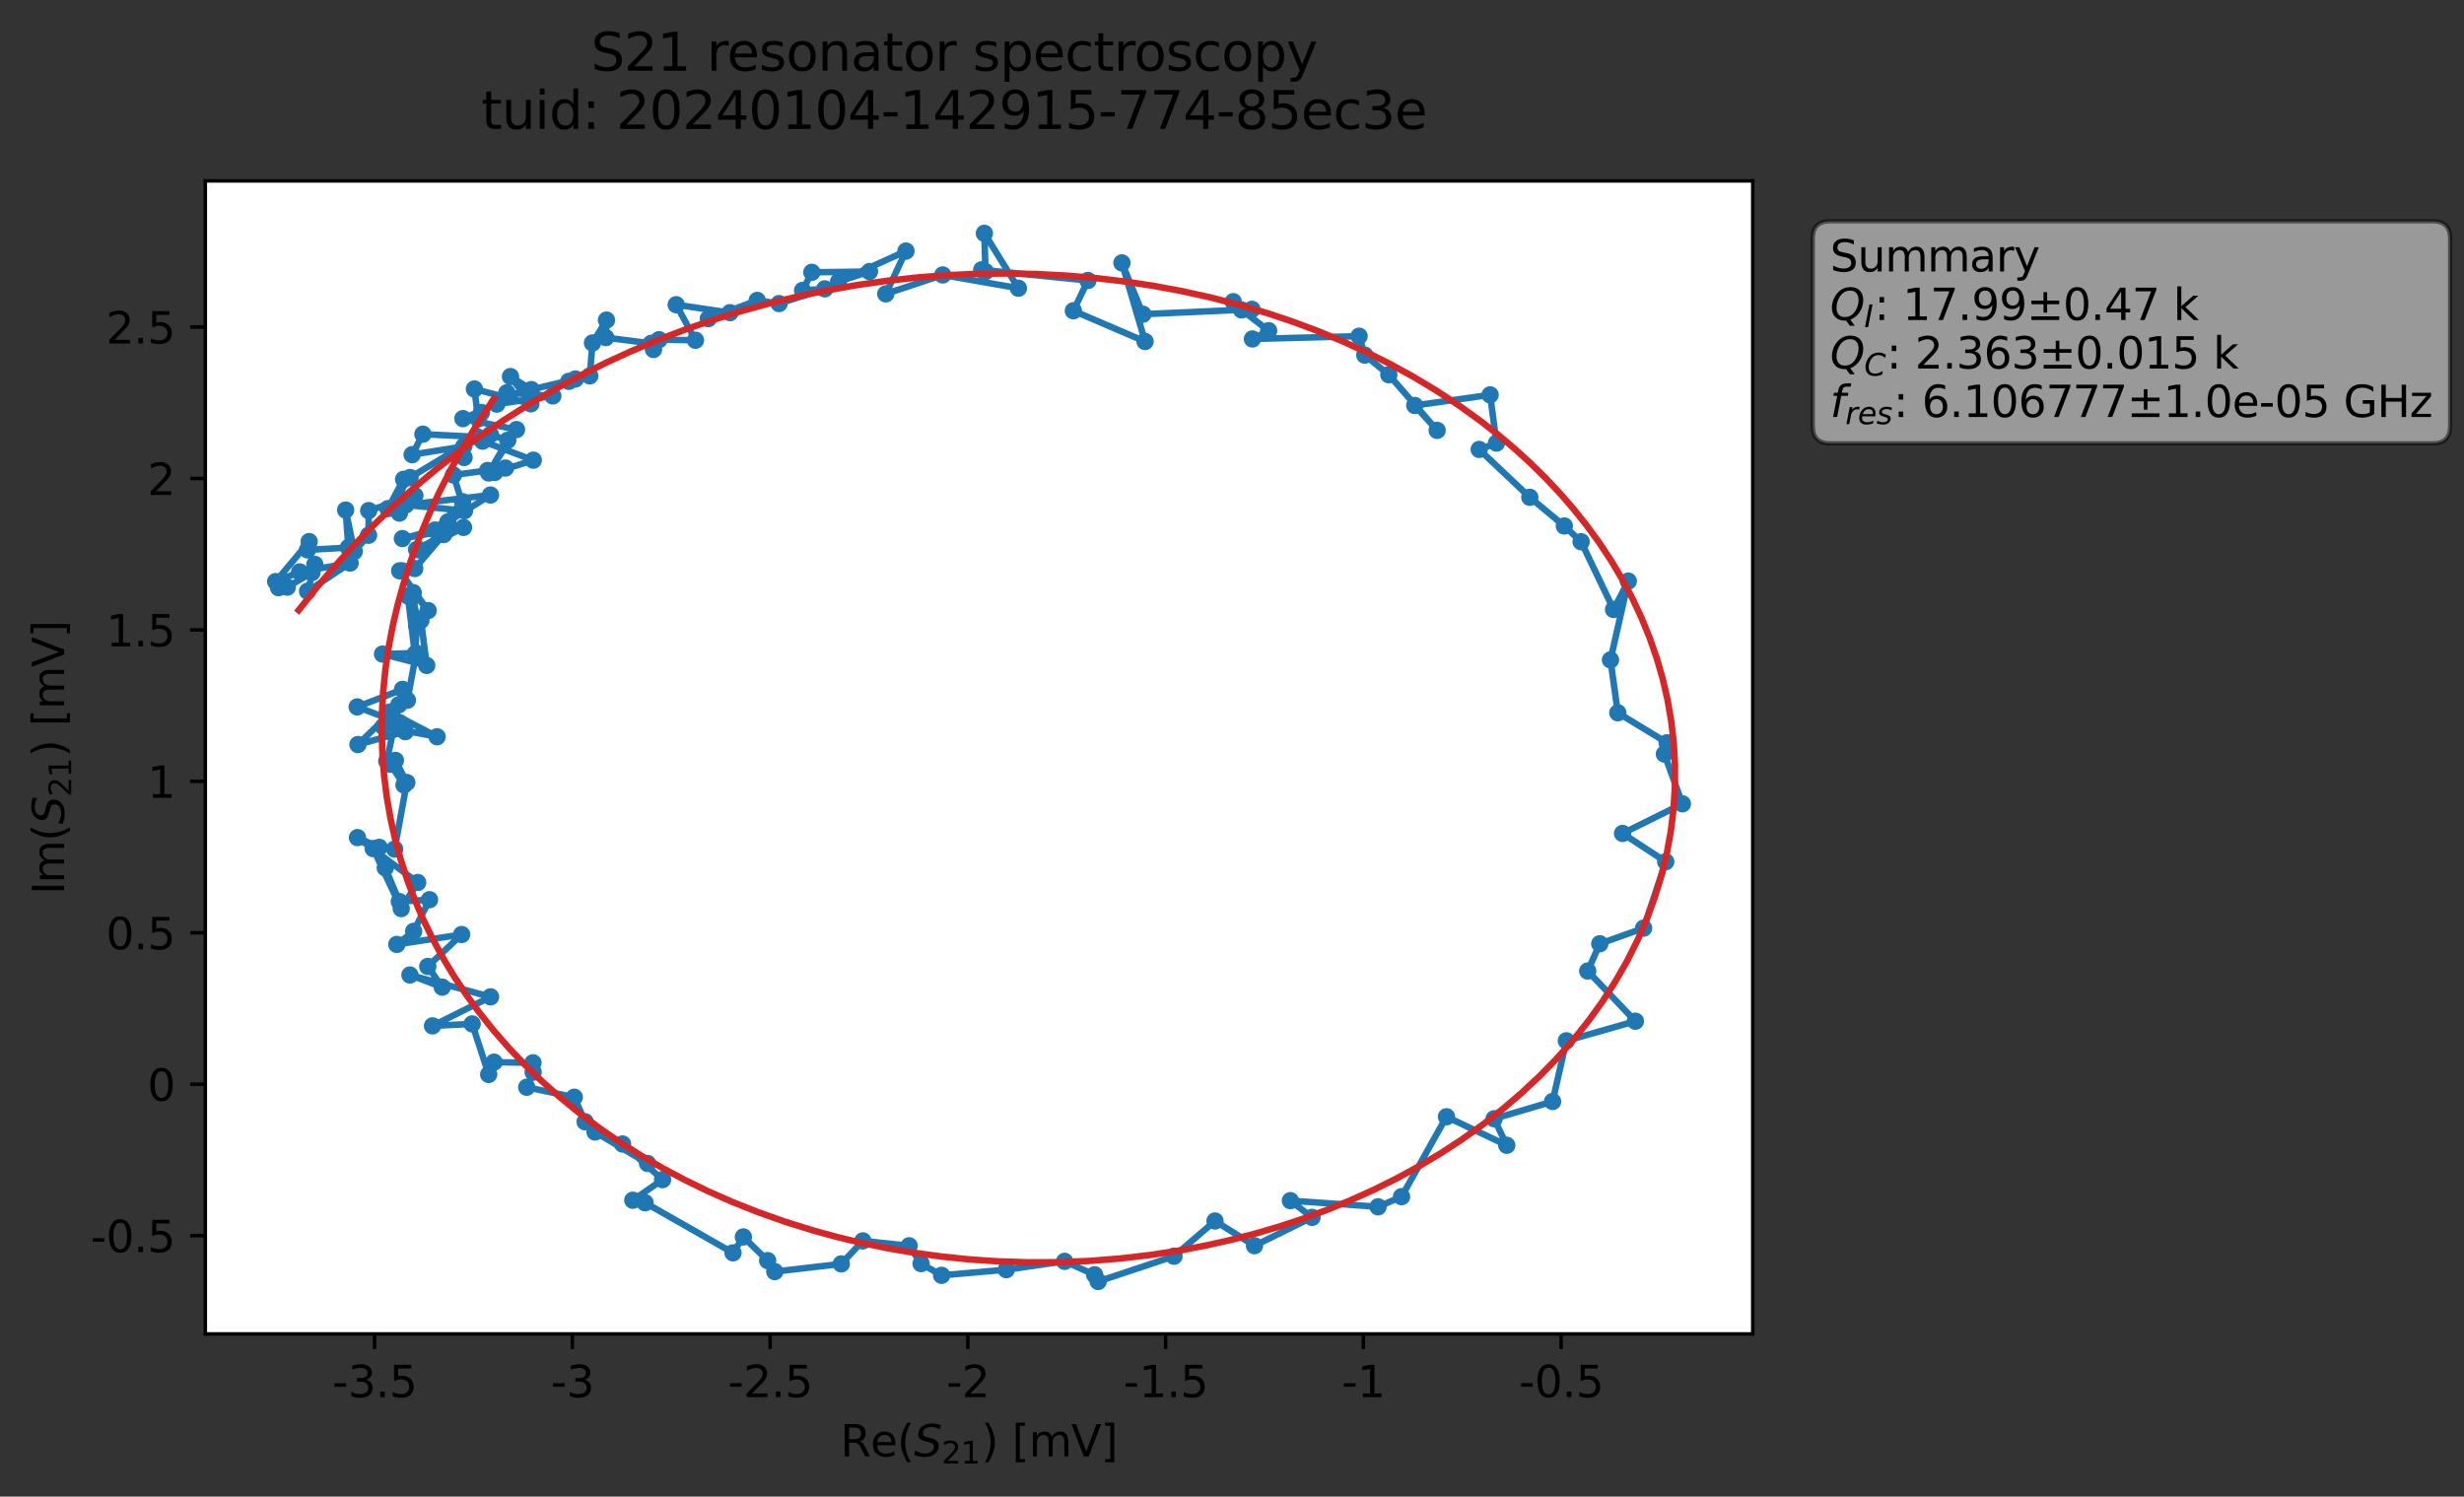 <?xml version="1.0" encoding="utf-8" standalone="no"?>
<!DOCTYPE svg PUBLIC "-//W3C//DTD SVG 1.1//EN"
  "http://www.w3.org/Graphics/SVG/1.1/DTD/svg11.dtd">
<svg xmlns:xlink="http://www.w3.org/1999/xlink" width="568.665pt" height="345.428pt" viewBox="0 0 568.665 345.428" xmlns="http://www.w3.org/2000/svg" version="1.1">
 <rect x="0" y="0" width="568.665" height="345.428" fill="#333333" stroke="none"/>
 <defs>
  <style type="text/css">*{stroke-linejoin: round; stroke-linecap: butt}</style>
 </defs>
 <g id="figure_1">
  <g id="patch_1">
   <path d="M 0 345.428 
L 568.665 345.428 
L 568.665 -0 
L 0 -0 
L 0 345.428 
z
" style="fill: none; opacity: 0"/>
  </g>
  <g id="axes_1">
   <g id="patch_2">
    <path d="M 47.389 307.872 
L 404.509 307.872 
L 404.509 41.76 
L 47.389 41.76 
z
" style="fill: #ffffff"/>
   </g>
   <g id="matplotlib.axis_1">
    <g id="xtick_1">
     <g id="line2d_1">
      <defs>
       <path id="m1d2a3f01f4" d="M 0 0 
L 0 3.5 
" style="stroke: #000000; stroke-width: 0.8"/>
      </defs>
      <g>
       <use xlink:href="#m1d2a3f01f4" x="86.451" y="307.872" style="stroke: #000000; stroke-width: 0.8"/>
      </g>
     </g>
     <g id="text_1">
      <!-- -3.5 -->
      <g transform="translate(76.696 322.47) scale(0.1 -0.1)">
       <defs>
        <path id="DejaVuSans-2d" d="M 313 2009 
L 1997 2009 
L 1997 1497 
L 313 1497 
L 313 2009 
z
" transform="scale(0.016)"/>
        <path id="DejaVuSans-33" d="M 2597 2516 
Q 3050 2419 3304 2112 
Q 3559 1806 3559 1356 
Q 3559 666 3084 287 
Q 2609 -91 1734 -91 
Q 1441 -91 1130 -33 
Q 819 25 488 141 
L 488 750 
Q 750 597 1062 519 
Q 1375 441 1716 441 
Q 2309 441 2620 675 
Q 2931 909 2931 1356 
Q 2931 1769 2642 2001 
Q 2353 2234 1838 2234 
L 1294 2234 
L 1294 2753 
L 1863 2753 
Q 2328 2753 2575 2939 
Q 2822 3125 2822 3475 
Q 2822 3834 2567 4026 
Q 2313 4219 1838 4219 
Q 1578 4219 1281 4162 
Q 984 4106 628 3988 
L 628 4550 
Q 988 4650 1302 4700 
Q 1616 4750 1894 4750 
Q 2613 4750 3031 4423 
Q 3450 4097 3450 3541 
Q 3450 3153 3228 2886 
Q 3006 2619 2597 2516 
z
" transform="scale(0.016)"/>
        <path id="DejaVuSans-2e" d="M 684 794 
L 1344 794 
L 1344 0 
L 684 0 
L 684 794 
z
" transform="scale(0.016)"/>
        <path id="DejaVuSans-35" d="M 691 4666 
L 3169 4666 
L 3169 4134 
L 1269 4134 
L 1269 2991 
Q 1406 3038 1543 3061 
Q 1681 3084 1819 3084 
Q 2600 3084 3056 2656 
Q 3513 2228 3513 1497 
Q 3513 744 3044 326 
Q 2575 -91 1722 -91 
Q 1428 -91 1123 -41 
Q 819 9 494 109 
L 494 744 
Q 775 591 1075 516 
Q 1375 441 1709 441 
Q 2250 441 2565 725 
Q 2881 1009 2881 1497 
Q 2881 1984 2565 2268 
Q 2250 2553 1709 2553 
Q 1456 2553 1204 2497 
Q 953 2441 691 2322 
L 691 4666 
z
" transform="scale(0.016)"/>
       </defs>
       <use xlink:href="#DejaVuSans-2d"/>
       <use xlink:href="#DejaVuSans-33" x="36.084"/>
       <use xlink:href="#DejaVuSans-2e" x="99.707"/>
       <use xlink:href="#DejaVuSans-35" x="131.494"/>
      </g>
     </g>
    </g>
    <g id="xtick_2">
     <g id="line2d_2">
      <g>
       <use xlink:href="#m1d2a3f01f4" x="132.092" y="307.872" style="stroke: #000000; stroke-width: 0.8"/>
      </g>
     </g>
     <g id="text_2">
      <!-- -3 -->
      <g transform="translate(127.107 322.47) scale(0.1 -0.1)">
       <use xlink:href="#DejaVuSans-2d"/>
       <use xlink:href="#DejaVuSans-33" x="36.084"/>
      </g>
     </g>
    </g>
    <g id="xtick_3">
     <g id="line2d_3">
      <g>
       <use xlink:href="#m1d2a3f01f4" x="177.733" y="307.872" style="stroke: #000000; stroke-width: 0.8"/>
      </g>
     </g>
     <g id="text_3">
      <!-- -2.5 -->
      <g transform="translate(167.978 322.47) scale(0.1 -0.1)">
       <defs>
        <path id="DejaVuSans-32" d="M 1228 531 
L 3431 531 
L 3431 0 
L 469 0 
L 469 531 
Q 828 903 1448 1529 
Q 2069 2156 2228 2338 
Q 2531 2678 2651 2914 
Q 2772 3150 2772 3378 
Q 2772 3750 2511 3984 
Q 2250 4219 1831 4219 
Q 1534 4219 1204 4116 
Q 875 4013 500 3803 
L 500 4441 
Q 881 4594 1212 4672 
Q 1544 4750 1819 4750 
Q 2544 4750 2975 4387 
Q 3406 4025 3406 3419 
Q 3406 3131 3298 2873 
Q 3191 2616 2906 2266 
Q 2828 2175 2409 1742 
Q 1991 1309 1228 531 
z
" transform="scale(0.016)"/>
       </defs>
       <use xlink:href="#DejaVuSans-2d"/>
       <use xlink:href="#DejaVuSans-32" x="36.084"/>
       <use xlink:href="#DejaVuSans-2e" x="99.707"/>
       <use xlink:href="#DejaVuSans-35" x="131.494"/>
      </g>
     </g>
    </g>
    <g id="xtick_4">
     <g id="line2d_4">
      <g>
       <use xlink:href="#m1d2a3f01f4" x="223.374" y="307.872" style="stroke: #000000; stroke-width: 0.8"/>
      </g>
     </g>
     <g id="text_4">
      <!-- -2 -->
      <g transform="translate(218.389 322.47) scale(0.1 -0.1)">
       <use xlink:href="#DejaVuSans-2d"/>
       <use xlink:href="#DejaVuSans-32" x="36.084"/>
      </g>
     </g>
    </g>
    <g id="xtick_5">
     <g id="line2d_5">
      <g>
       <use xlink:href="#m1d2a3f01f4" x="269.015" y="307.872" style="stroke: #000000; stroke-width: 0.8"/>
      </g>
     </g>
     <g id="text_5">
      <!-- -1.5 -->
      <g transform="translate(259.259 322.47) scale(0.1 -0.1)">
       <defs>
        <path id="DejaVuSans-31" d="M 794 531 
L 1825 531 
L 1825 4091 
L 703 3866 
L 703 4441 
L 1819 4666 
L 2450 4666 
L 2450 531 
L 3481 531 
L 3481 0 
L 794 0 
L 794 531 
z
" transform="scale(0.016)"/>
       </defs>
       <use xlink:href="#DejaVuSans-2d"/>
       <use xlink:href="#DejaVuSans-31" x="36.084"/>
       <use xlink:href="#DejaVuSans-2e" x="99.707"/>
       <use xlink:href="#DejaVuSans-35" x="131.494"/>
      </g>
     </g>
    </g>
    <g id="xtick_6">
     <g id="line2d_6">
      <g>
       <use xlink:href="#m1d2a3f01f4" x="314.656" y="307.872" style="stroke: #000000; stroke-width: 0.8"/>
      </g>
     </g>
     <g id="text_6">
      <!-- -1 -->
      <g transform="translate(309.67 322.47) scale(0.1 -0.1)">
       <use xlink:href="#DejaVuSans-2d"/>
       <use xlink:href="#DejaVuSans-31" x="36.084"/>
      </g>
     </g>
    </g>
    <g id="xtick_7">
     <g id="line2d_7">
      <g>
       <use xlink:href="#m1d2a3f01f4" x="360.297" y="307.872" style="stroke: #000000; stroke-width: 0.8"/>
      </g>
     </g>
     <g id="text_7">
      <!-- -0.5 -->
      <g transform="translate(350.541 322.47) scale(0.1 -0.1)">
       <defs>
        <path id="DejaVuSans-30" d="M 2034 4250 
Q 1547 4250 1301 3770 
Q 1056 3291 1056 2328 
Q 1056 1369 1301 889 
Q 1547 409 2034 409 
Q 2525 409 2770 889 
Q 3016 1369 3016 2328 
Q 3016 3291 2770 3770 
Q 2525 4250 2034 4250 
z
M 2034 4750 
Q 2819 4750 3233 4129 
Q 3647 3509 3647 2328 
Q 3647 1150 3233 529 
Q 2819 -91 2034 -91 
Q 1250 -91 836 529 
Q 422 1150 422 2328 
Q 422 3509 836 4129 
Q 1250 4750 2034 4750 
z
" transform="scale(0.016)"/>
       </defs>
       <use xlink:href="#DejaVuSans-2d"/>
       <use xlink:href="#DejaVuSans-30" x="36.084"/>
       <use xlink:href="#DejaVuSans-2e" x="99.707"/>
       <use xlink:href="#DejaVuSans-35" x="131.494"/>
      </g>
     </g>
    </g>
    <g id="text_8">
     <!-- Re$(S_{21})$ [mV] -->
     <g transform="translate(193.949 336.149) scale(0.1 -0.1)">
      <defs>
       <path id="DejaVuSans-52" d="M 2841 2188 
Q 3044 2119 3236 1894 
Q 3428 1669 3622 1275 
L 4263 0 
L 3584 0 
L 2988 1197 
Q 2756 1666 2539 1819 
Q 2322 1972 1947 1972 
L 1259 1972 
L 1259 0 
L 628 0 
L 628 4666 
L 2053 4666 
Q 2853 4666 3247 4331 
Q 3641 3997 3641 3322 
Q 3641 2881 3436 2590 
Q 3231 2300 2841 2188 
z
M 1259 4147 
L 1259 2491 
L 2053 2491 
Q 2509 2491 2742 2702 
Q 2975 2913 2975 3322 
Q 2975 3731 2742 3939 
Q 2509 4147 2053 4147 
L 1259 4147 
z
" transform="scale(0.016)"/>
       <path id="DejaVuSans-65" d="M 3597 1894 
L 3597 1613 
L 953 1613 
Q 991 1019 1311 708 
Q 1631 397 2203 397 
Q 2534 397 2845 478 
Q 3156 559 3463 722 
L 3463 178 
Q 3153 47 2828 -22 
Q 2503 -91 2169 -91 
Q 1331 -91 842 396 
Q 353 884 353 1716 
Q 353 2575 817 3079 
Q 1281 3584 2069 3584 
Q 2775 3584 3186 3129 
Q 3597 2675 3597 1894 
z
M 3022 2063 
Q 3016 2534 2758 2815 
Q 2500 3097 2075 3097 
Q 1594 3097 1305 2825 
Q 1016 2553 972 2059 
L 3022 2063 
z
" transform="scale(0.016)"/>
       <path id="DejaVuSans-28" d="M 1984 4856 
Q 1566 4138 1362 3434 
Q 1159 2731 1159 2009 
Q 1159 1288 1364 580 
Q 1569 -128 1984 -844 
L 1484 -844 
Q 1016 -109 783 600 
Q 550 1309 550 2009 
Q 550 2706 781 3412 
Q 1013 4119 1484 4856 
L 1984 4856 
z
" transform="scale(0.016)"/>
       <path id="DejaVuSans-Oblique-53" d="M 3859 4513 
L 3738 3897 
Q 3422 4066 3111 4152 
Q 2800 4238 2509 4238 
Q 1944 4238 1609 3991 
Q 1275 3744 1275 3334 
Q 1275 3109 1398 2989 
Q 1522 2869 2034 2731 
L 2413 2638 
Q 3053 2472 3303 2217 
Q 3553 1963 3553 1503 
Q 3553 797 2998 353 
Q 2444 -91 1538 -91 
Q 1166 -91 791 -17 
Q 416 56 38 206 
L 166 856 
Q 513 641 861 531 
Q 1209 422 1556 422 
Q 2147 422 2503 684 
Q 2859 947 2859 1369 
Q 2859 1650 2717 1795 
Q 2575 1941 2106 2059 
L 1728 2156 
Q 1081 2325 845 2545 
Q 609 2766 609 3163 
Q 609 3859 1145 4304 
Q 1681 4750 2541 4750 
Q 2875 4750 3203 4690 
Q 3531 4631 3859 4513 
z
" transform="scale(0.016)"/>
       <path id="DejaVuSans-29" d="M 513 4856 
L 1013 4856 
Q 1481 4119 1714 3412 
Q 1947 2706 1947 2009 
Q 1947 1309 1714 600 
Q 1481 -109 1013 -844 
L 513 -844 
Q 928 -128 1133 580 
Q 1338 1288 1338 2009 
Q 1338 2731 1133 3434 
Q 928 4138 513 4856 
z
" transform="scale(0.016)"/>
       <path id="DejaVuSans-20" transform="scale(0.016)"/>
       <path id="DejaVuSans-5b" d="M 550 4863 
L 1875 4863 
L 1875 4416 
L 1125 4416 
L 1125 -397 
L 1875 -397 
L 1875 -844 
L 550 -844 
L 550 4863 
z
" transform="scale(0.016)"/>
       <path id="DejaVuSans-6d" d="M 3328 2828 
Q 3544 3216 3844 3400 
Q 4144 3584 4550 3584 
Q 5097 3584 5394 3201 
Q 5691 2819 5691 2113 
L 5691 0 
L 5113 0 
L 5113 2094 
Q 5113 2597 4934 2840 
Q 4756 3084 4391 3084 
Q 3944 3084 3684 2787 
Q 3425 2491 3425 1978 
L 3425 0 
L 2847 0 
L 2847 2094 
Q 2847 2600 2669 2842 
Q 2491 3084 2119 3084 
Q 1678 3084 1418 2786 
Q 1159 2488 1159 1978 
L 1159 0 
L 581 0 
L 581 3500 
L 1159 3500 
L 1159 2956 
Q 1356 3278 1631 3431 
Q 1906 3584 2284 3584 
Q 2666 3584 2933 3390 
Q 3200 3197 3328 2828 
z
" transform="scale(0.016)"/>
       <path id="DejaVuSans-56" d="M 1831 0 
L 50 4666 
L 709 4666 
L 2188 738 
L 3669 4666 
L 4325 4666 
L 2547 0 
L 1831 0 
z
" transform="scale(0.016)"/>
       <path id="DejaVuSans-5d" d="M 1947 4863 
L 1947 -844 
L 622 -844 
L 622 -397 
L 1369 -397 
L 1369 4416 
L 622 4416 
L 622 4863 
L 1947 4863 
z
" transform="scale(0.016)"/>
      </defs>
      <use xlink:href="#DejaVuSans-52" transform="translate(0 0.016)"/>
      <use xlink:href="#DejaVuSans-65" transform="translate(69.482 0.016)"/>
      <use xlink:href="#DejaVuSans-28" transform="translate(131.006 0.016)"/>
      <use xlink:href="#DejaVuSans-Oblique-53" transform="translate(170.02 0.016)"/>
      <use xlink:href="#DejaVuSans-32" transform="translate(233.496 -16.391) scale(0.7)"/>
      <use xlink:href="#DejaVuSans-31" transform="translate(278.032 -16.391) scale(0.7)"/>
      <use xlink:href="#DejaVuSans-29" transform="translate(325.303 0.016)"/>
      <use xlink:href="#DejaVuSans-20" transform="translate(364.316 0.016)"/>
      <use xlink:href="#DejaVuSans-5b" transform="translate(396.104 0.016)"/>
      <use xlink:href="#DejaVuSans-6d" transform="translate(435.117 0.016)"/>
      <use xlink:href="#DejaVuSans-56" transform="translate(532.529 0.016)"/>
      <use xlink:href="#DejaVuSans-5d" transform="translate(600.938 0.016)"/>
     </g>
    </g>
   </g>
   <g id="matplotlib.axis_2">
    <g id="ytick_1">
     <g id="line2d_8">
      <defs>
       <path id="m53d52bd0c9" d="M 0 0 
L -3.5 0 
" style="stroke: #000000; stroke-width: 0.8"/>
      </defs>
      <g>
       <use xlink:href="#m53d52bd0c9" x="47.389" y="285.208" style="stroke: #000000; stroke-width: 0.8"/>
      </g>
     </g>
     <g id="text_9">
      <!-- -0.5 -->
      <g transform="translate(20.878 289.007) scale(0.1 -0.1)">
       <use xlink:href="#DejaVuSans-2d"/>
       <use xlink:href="#DejaVuSans-30" x="36.084"/>
       <use xlink:href="#DejaVuSans-2e" x="99.707"/>
       <use xlink:href="#DejaVuSans-35" x="131.494"/>
      </g>
     </g>
    </g>
    <g id="ytick_2">
     <g id="line2d_9">
      <g>
       <use xlink:href="#m53d52bd0c9" x="47.389" y="250.254" style="stroke: #000000; stroke-width: 0.8"/>
      </g>
     </g>
     <g id="text_10">
      <!-- 0 -->
      <g transform="translate(34.027 254.053) scale(0.1 -0.1)">
       <use xlink:href="#DejaVuSans-30"/>
      </g>
     </g>
    </g>
    <g id="ytick_3">
     <g id="line2d_10">
      <g>
       <use xlink:href="#m53d52bd0c9" x="47.389" y="215.3" style="stroke: #000000; stroke-width: 0.8"/>
      </g>
     </g>
     <g id="text_11">
      <!-- 0.5 -->
      <g transform="translate(24.486 219.099) scale(0.1 -0.1)">
       <use xlink:href="#DejaVuSans-30"/>
       <use xlink:href="#DejaVuSans-2e" x="63.623"/>
       <use xlink:href="#DejaVuSans-35" x="95.41"/>
      </g>
     </g>
    </g>
    <g id="ytick_4">
     <g id="line2d_11">
      <g>
       <use xlink:href="#m53d52bd0c9" x="47.389" y="180.346" style="stroke: #000000; stroke-width: 0.8"/>
      </g>
     </g>
     <g id="text_12">
      <!-- 1 -->
      <g transform="translate(34.027 184.145) scale(0.1 -0.1)">
       <use xlink:href="#DejaVuSans-31"/>
      </g>
     </g>
    </g>
    <g id="ytick_5">
     <g id="line2d_12">
      <g>
       <use xlink:href="#m53d52bd0c9" x="47.389" y="145.392" style="stroke: #000000; stroke-width: 0.8"/>
      </g>
     </g>
     <g id="text_13">
      <!-- 1.5 -->
      <g transform="translate(24.486 149.191) scale(0.1 -0.1)">
       <use xlink:href="#DejaVuSans-31"/>
       <use xlink:href="#DejaVuSans-2e" x="63.623"/>
       <use xlink:href="#DejaVuSans-35" x="95.41"/>
      </g>
     </g>
    </g>
    <g id="ytick_6">
     <g id="line2d_13">
      <g>
       <use xlink:href="#m53d52bd0c9" x="47.389" y="110.438" style="stroke: #000000; stroke-width: 0.8"/>
      </g>
     </g>
     <g id="text_14">
      <!-- 2 -->
      <g transform="translate(34.027 114.237) scale(0.1 -0.1)">
       <use xlink:href="#DejaVuSans-32"/>
      </g>
     </g>
    </g>
    <g id="ytick_7">
     <g id="line2d_14">
      <g>
       <use xlink:href="#m53d52bd0c9" x="47.389" y="75.484" style="stroke: #000000; stroke-width: 0.8"/>
      </g>
     </g>
     <g id="text_15">
      <!-- 2.5 -->
      <g transform="translate(24.486 79.283) scale(0.1 -0.1)">
       <use xlink:href="#DejaVuSans-32"/>
       <use xlink:href="#DejaVuSans-2e" x="63.623"/>
       <use xlink:href="#DejaVuSans-35" x="95.41"/>
      </g>
     </g>
    </g>
    <g id="text_16">
     <!-- Im$(S_{21})$ [mV] -->
     <g transform="translate(14.798 206.466) rotate(-90) scale(0.1 -0.1)">
      <defs>
       <path id="DejaVuSans-49" d="M 628 4666 
L 1259 4666 
L 1259 0 
L 628 0 
L 628 4666 
z
" transform="scale(0.016)"/>
      </defs>
      <use xlink:href="#DejaVuSans-49" transform="translate(0 0.016)"/>
      <use xlink:href="#DejaVuSans-6d" transform="translate(25.867 0.016)"/>
      <use xlink:href="#DejaVuSans-28" transform="translate(123.279 0.016)"/>
      <use xlink:href="#DejaVuSans-Oblique-53" transform="translate(162.293 0.016)"/>
      <use xlink:href="#DejaVuSans-32" transform="translate(225.77 -16.391) scale(0.7)"/>
      <use xlink:href="#DejaVuSans-31" transform="translate(270.306 -16.391) scale(0.7)"/>
      <use xlink:href="#DejaVuSans-29" transform="translate(317.576 0.016)"/>
      <use xlink:href="#DejaVuSans-20" transform="translate(356.59 0.016)"/>
      <use xlink:href="#DejaVuSans-5b" transform="translate(388.377 0.016)"/>
      <use xlink:href="#DejaVuSans-6d" transform="translate(427.391 0.016)"/>
      <use xlink:href="#DejaVuSans-56" transform="translate(524.803 0.016)"/>
      <use xlink:href="#DejaVuSans-5d" transform="translate(593.211 0.016)"/>
     </g>
    </g>
   </g>
   <g id="line2d_15">
    <path d="M 64.282 135.644 
L 66.297 135.518 
L 72.004 132.148 
L 72.667 130.272 
L 70.984 136.46 
L 80.804 129.963 
L 69.162 131.993 
L 63.622 134.233 
L 71.352 125.006 
L 70.973 126.921 
L 80.395 126.384 
L 79.777 117.723 
L 81.761 127.286 
L 85.056 123.547 
L 85.095 117.852 
L 95.747 114.391 
L 92.17 118.429 
L 93.146 110.636 
L 89.522 117.396 
L 94.644 110.223 
L 110.174 100.832 
L 97.6 100.216 
L 95.114 104.941 
L 107.027 103.037 
L 107.097 105.602 
L 111.119 95.203 
L 110.346 96.681 
L 109.488 89.787 
L 122.521 93.208 
L 117.819 86.913 
L 122.644 89.92 
L 132.792 87.478 
L 131.267 88.024 
L 136.117 86.761 
L 136.74 79.159 
L 139.971 73.883 
L 139.808 77.921 
L 150.282 79.255 
L 150.823 80.665 
L 152.09 78.402 
L 160.509 78.533 
L 156.06 70.332 
L 168.473 72.164 
L 163.477 73.56 
L 174.76 69.339 
L 179.803 70.071 
L 190.351 66.668 
L 185.228 67.038 
L 187.359 62.852 
L 200.674 62.676 
L 193.546 64.983 
L 209.085 57.951 
L 204.429 67.825 
L 217.576 63.465 
L 235.037 66.524 
L 227.183 53.856 
L 227.441 62.695 
L 226.562 62.275 
L 251.089 64.737 
L 247.721 71.73 
L 264.271 78.823 
L 258.929 60.683 
L 263.781 72.524 
L 288.933 71.397 
L 284.618 69.633 
L 286.544 71.532 
L 292.789 76.33 
L 289.049 78.237 
L 313.662 77.592 
L 314.975 81.964 
L 320.529 86.495 
L 331.682 99.331 
L 326.517 93.588 
L 343.907 91.139 
L 345.376 102.27 
L 341.382 103.734 
L 353.064 114.781 
L 361.031 121.4 
L 364.906 125.036 
L 372.397 140.675 
L 375.793 134.128 
L 371.685 152.315 
L 373.375 164.516 
L 384.749 171.44 
L 384.12 174.041 
L 388.276 185.528 
L 374.473 192.365 
L 384.436 198.891 
L 379.33 214.226 
L 369.211 217.83 
L 366.43 224.127 
L 377.435 235.702 
L 361.498 240.225 
L 358.325 254.238 
L 344.826 258.222 
L 347.744 264.34 
L 333.833 257.757 
L 323.467 276.199 
L 318.037 278.539 
L 297.812 277.122 
L 302.804 280.981 
L 289.522 287.523 
L 280.412 281.817 
L 270.95 289.947 
L 253.447 295.776 
L 252.623 294.229 
L 245.707 291.132 
L 232.242 293.054 
L 217.308 294.356 
L 212.575 291.653 
L 209.816 287.535 
L 199.133 286.408 
L 194.164 291.718 
L 178.811 293.498 
L 177.165 290.965 
L 171.564 285.493 
L 169.17 289.165 
L 148.881 277.604 
L 146.043 277.027 
L 152.917 272.269 
L 143.681 264.047 
L 149.45 268.529 
L 137.336 261.275 
L 135.035 258.913 
L 132.537 253.25 
L 121.566 250.944 
L 123.048 247.48 
L 123.001 245.308 
L 114.022 245.161 
L 112.782 247.989 
L 108.978 236.325 
L 99.817 236.785 
L 113.215 230.08 
L 94.607 225.038 
L 102.069 227.844 
L 98.726 223.064 
L 106.546 215.697 
L 91.582 217.978 
L 95.465 214.965 
L 99.128 207.659 
L 92.156 208.086 
L 88.917 200.318 
L 86.127 195.86 
L 92.597 209.711 
L 96.394 203.691 
L 82.509 193.326 
L 87.531 195.578 
L 91.083 195.969 
L 93.894 180.615 
L 91.253 175.507 
L 93.232 181.179 
L 90.103 176.411 
L 89.259 175.675 
L 92.058 162.652 
L 82.604 171.846 
L 93.54 168.875 
L 88.44 167.717 
L 100.881 170.046 
L 90.016 164.33 
L 92.305 166.884 
L 82.436 163.164 
L 92.916 159.109 
L 94.034 161.618 
L 96.051 150.717 
L 88.286 150.966 
L 98.484 153.592 
L 97.155 143.19 
L 94.132 137.551 
L 95.759 151.02 
L 96.198 144.443 
L 95.365 136.786 
L 98.812 140.927 
L 92.241 131.75 
L 92.857 131.761 
L 95.717 131.224 
L 102.396 123.377 
L 96.151 126.844 
L 97.098 126.954 
L 106.97 121.731 
L 92.868 124.307 
L 100.385 122.328 
L 106.762 115.797 
L 103.363 120.454 
L 113.204 114.258 
L 93.642 116.539 
L 107.21 117.871 
L 104.654 109.637 
L 116.649 108.031 
L 112.525 108.596 
L 114.176 109.047 
L 123.086 106.215 
L 111.374 101.825 
L 113.183 100.312 
L 117.19 101.61 
L 112.782 109.167 
L 119.201 99.152 
L 106.842 96.626 
L 114.671 93.275 
L 127.583 91.386 
L 116.978 90.653 
L 116.978 90.653 
" clip-path="url(#p507cdd3629)" style="fill: none; stroke: #1f77b4; stroke-width: 1.5; stroke-linecap: square"/>
    <defs>
     <path id="mad4b7c969a" d="M 0 1.5 
C 0.398 1.5 0.779 1.342 1.061 1.061 
C 1.342 0.779 1.5 0.398 1.5 0 
C 1.5 -0.398 1.342 -0.779 1.061 -1.061 
C 0.779 -1.342 0.398 -1.5 0 -1.5 
C -0.398 -1.5 -0.779 -1.342 -1.061 -1.061 
C -1.342 -0.779 -1.5 -0.398 -1.5 0 
C -1.5 0.398 -1.342 0.779 -1.061 1.061 
C -0.779 1.342 -0.398 1.5 0 1.5 
z
" style="stroke: #1f77b4"/>
    </defs>
    <g clip-path="url(#p507cdd3629)">
     <use xlink:href="#mad4b7c969a" x="64.282" y="135.644" style="fill: #1f77b4; stroke: #1f77b4"/>
     <use xlink:href="#mad4b7c969a" x="66.297" y="135.518" style="fill: #1f77b4; stroke: #1f77b4"/>
     <use xlink:href="#mad4b7c969a" x="72.004" y="132.148" style="fill: #1f77b4; stroke: #1f77b4"/>
     <use xlink:href="#mad4b7c969a" x="72.667" y="130.272" style="fill: #1f77b4; stroke: #1f77b4"/>
     <use xlink:href="#mad4b7c969a" x="70.984" y="136.46" style="fill: #1f77b4; stroke: #1f77b4"/>
     <use xlink:href="#mad4b7c969a" x="80.804" y="129.963" style="fill: #1f77b4; stroke: #1f77b4"/>
     <use xlink:href="#mad4b7c969a" x="69.162" y="131.993" style="fill: #1f77b4; stroke: #1f77b4"/>
     <use xlink:href="#mad4b7c969a" x="63.622" y="134.233" style="fill: #1f77b4; stroke: #1f77b4"/>
     <use xlink:href="#mad4b7c969a" x="71.352" y="125.006" style="fill: #1f77b4; stroke: #1f77b4"/>
     <use xlink:href="#mad4b7c969a" x="70.973" y="126.921" style="fill: #1f77b4; stroke: #1f77b4"/>
     <use xlink:href="#mad4b7c969a" x="80.395" y="126.384" style="fill: #1f77b4; stroke: #1f77b4"/>
     <use xlink:href="#mad4b7c969a" x="79.777" y="117.723" style="fill: #1f77b4; stroke: #1f77b4"/>
     <use xlink:href="#mad4b7c969a" x="81.761" y="127.286" style="fill: #1f77b4; stroke: #1f77b4"/>
     <use xlink:href="#mad4b7c969a" x="85.056" y="123.547" style="fill: #1f77b4; stroke: #1f77b4"/>
     <use xlink:href="#mad4b7c969a" x="85.095" y="117.852" style="fill: #1f77b4; stroke: #1f77b4"/>
     <use xlink:href="#mad4b7c969a" x="95.747" y="114.391" style="fill: #1f77b4; stroke: #1f77b4"/>
     <use xlink:href="#mad4b7c969a" x="92.17" y="118.429" style="fill: #1f77b4; stroke: #1f77b4"/>
     <use xlink:href="#mad4b7c969a" x="93.146" y="110.636" style="fill: #1f77b4; stroke: #1f77b4"/>
     <use xlink:href="#mad4b7c969a" x="89.522" y="117.396" style="fill: #1f77b4; stroke: #1f77b4"/>
     <use xlink:href="#mad4b7c969a" x="94.644" y="110.223" style="fill: #1f77b4; stroke: #1f77b4"/>
     <use xlink:href="#mad4b7c969a" x="110.174" y="100.832" style="fill: #1f77b4; stroke: #1f77b4"/>
     <use xlink:href="#mad4b7c969a" x="97.6" y="100.216" style="fill: #1f77b4; stroke: #1f77b4"/>
     <use xlink:href="#mad4b7c969a" x="95.114" y="104.941" style="fill: #1f77b4; stroke: #1f77b4"/>
     <use xlink:href="#mad4b7c969a" x="107.027" y="103.037" style="fill: #1f77b4; stroke: #1f77b4"/>
     <use xlink:href="#mad4b7c969a" x="107.097" y="105.602" style="fill: #1f77b4; stroke: #1f77b4"/>
     <use xlink:href="#mad4b7c969a" x="111.119" y="95.203" style="fill: #1f77b4; stroke: #1f77b4"/>
     <use xlink:href="#mad4b7c969a" x="110.346" y="96.681" style="fill: #1f77b4; stroke: #1f77b4"/>
     <use xlink:href="#mad4b7c969a" x="109.488" y="89.787" style="fill: #1f77b4; stroke: #1f77b4"/>
     <use xlink:href="#mad4b7c969a" x="122.521" y="93.208" style="fill: #1f77b4; stroke: #1f77b4"/>
     <use xlink:href="#mad4b7c969a" x="117.819" y="86.913" style="fill: #1f77b4; stroke: #1f77b4"/>
     <use xlink:href="#mad4b7c969a" x="122.644" y="89.92" style="fill: #1f77b4; stroke: #1f77b4"/>
     <use xlink:href="#mad4b7c969a" x="132.792" y="87.478" style="fill: #1f77b4; stroke: #1f77b4"/>
     <use xlink:href="#mad4b7c969a" x="131.267" y="88.024" style="fill: #1f77b4; stroke: #1f77b4"/>
     <use xlink:href="#mad4b7c969a" x="136.117" y="86.761" style="fill: #1f77b4; stroke: #1f77b4"/>
     <use xlink:href="#mad4b7c969a" x="136.74" y="79.159" style="fill: #1f77b4; stroke: #1f77b4"/>
     <use xlink:href="#mad4b7c969a" x="139.971" y="73.883" style="fill: #1f77b4; stroke: #1f77b4"/>
     <use xlink:href="#mad4b7c969a" x="139.808" y="77.921" style="fill: #1f77b4; stroke: #1f77b4"/>
     <use xlink:href="#mad4b7c969a" x="150.282" y="79.255" style="fill: #1f77b4; stroke: #1f77b4"/>
     <use xlink:href="#mad4b7c969a" x="150.823" y="80.665" style="fill: #1f77b4; stroke: #1f77b4"/>
     <use xlink:href="#mad4b7c969a" x="152.09" y="78.402" style="fill: #1f77b4; stroke: #1f77b4"/>
     <use xlink:href="#mad4b7c969a" x="160.509" y="78.533" style="fill: #1f77b4; stroke: #1f77b4"/>
     <use xlink:href="#mad4b7c969a" x="156.06" y="70.332" style="fill: #1f77b4; stroke: #1f77b4"/>
     <use xlink:href="#mad4b7c969a" x="168.473" y="72.164" style="fill: #1f77b4; stroke: #1f77b4"/>
     <use xlink:href="#mad4b7c969a" x="163.477" y="73.56" style="fill: #1f77b4; stroke: #1f77b4"/>
     <use xlink:href="#mad4b7c969a" x="174.76" y="69.339" style="fill: #1f77b4; stroke: #1f77b4"/>
     <use xlink:href="#mad4b7c969a" x="179.803" y="70.071" style="fill: #1f77b4; stroke: #1f77b4"/>
     <use xlink:href="#mad4b7c969a" x="190.351" y="66.668" style="fill: #1f77b4; stroke: #1f77b4"/>
     <use xlink:href="#mad4b7c969a" x="185.228" y="67.038" style="fill: #1f77b4; stroke: #1f77b4"/>
     <use xlink:href="#mad4b7c969a" x="187.359" y="62.852" style="fill: #1f77b4; stroke: #1f77b4"/>
     <use xlink:href="#mad4b7c969a" x="200.674" y="62.676" style="fill: #1f77b4; stroke: #1f77b4"/>
     <use xlink:href="#mad4b7c969a" x="193.546" y="64.983" style="fill: #1f77b4; stroke: #1f77b4"/>
     <use xlink:href="#mad4b7c969a" x="209.085" y="57.951" style="fill: #1f77b4; stroke: #1f77b4"/>
     <use xlink:href="#mad4b7c969a" x="204.429" y="67.825" style="fill: #1f77b4; stroke: #1f77b4"/>
     <use xlink:href="#mad4b7c969a" x="217.576" y="63.465" style="fill: #1f77b4; stroke: #1f77b4"/>
     <use xlink:href="#mad4b7c969a" x="235.037" y="66.524" style="fill: #1f77b4; stroke: #1f77b4"/>
     <use xlink:href="#mad4b7c969a" x="227.183" y="53.856" style="fill: #1f77b4; stroke: #1f77b4"/>
     <use xlink:href="#mad4b7c969a" x="227.441" y="62.695" style="fill: #1f77b4; stroke: #1f77b4"/>
     <use xlink:href="#mad4b7c969a" x="226.562" y="62.275" style="fill: #1f77b4; stroke: #1f77b4"/>
     <use xlink:href="#mad4b7c969a" x="251.089" y="64.737" style="fill: #1f77b4; stroke: #1f77b4"/>
     <use xlink:href="#mad4b7c969a" x="247.721" y="71.73" style="fill: #1f77b4; stroke: #1f77b4"/>
     <use xlink:href="#mad4b7c969a" x="264.271" y="78.823" style="fill: #1f77b4; stroke: #1f77b4"/>
     <use xlink:href="#mad4b7c969a" x="258.929" y="60.683" style="fill: #1f77b4; stroke: #1f77b4"/>
     <use xlink:href="#mad4b7c969a" x="263.781" y="72.524" style="fill: #1f77b4; stroke: #1f77b4"/>
     <use xlink:href="#mad4b7c969a" x="288.933" y="71.397" style="fill: #1f77b4; stroke: #1f77b4"/>
     <use xlink:href="#mad4b7c969a" x="284.618" y="69.633" style="fill: #1f77b4; stroke: #1f77b4"/>
     <use xlink:href="#mad4b7c969a" x="286.544" y="71.532" style="fill: #1f77b4; stroke: #1f77b4"/>
     <use xlink:href="#mad4b7c969a" x="292.789" y="76.33" style="fill: #1f77b4; stroke: #1f77b4"/>
     <use xlink:href="#mad4b7c969a" x="289.049" y="78.237" style="fill: #1f77b4; stroke: #1f77b4"/>
     <use xlink:href="#mad4b7c969a" x="313.662" y="77.592" style="fill: #1f77b4; stroke: #1f77b4"/>
     <use xlink:href="#mad4b7c969a" x="314.975" y="81.964" style="fill: #1f77b4; stroke: #1f77b4"/>
     <use xlink:href="#mad4b7c969a" x="320.529" y="86.495" style="fill: #1f77b4; stroke: #1f77b4"/>
     <use xlink:href="#mad4b7c969a" x="331.682" y="99.331" style="fill: #1f77b4; stroke: #1f77b4"/>
     <use xlink:href="#mad4b7c969a" x="326.517" y="93.588" style="fill: #1f77b4; stroke: #1f77b4"/>
     <use xlink:href="#mad4b7c969a" x="343.907" y="91.139" style="fill: #1f77b4; stroke: #1f77b4"/>
     <use xlink:href="#mad4b7c969a" x="345.376" y="102.27" style="fill: #1f77b4; stroke: #1f77b4"/>
     <use xlink:href="#mad4b7c969a" x="341.382" y="103.734" style="fill: #1f77b4; stroke: #1f77b4"/>
     <use xlink:href="#mad4b7c969a" x="353.064" y="114.781" style="fill: #1f77b4; stroke: #1f77b4"/>
     <use xlink:href="#mad4b7c969a" x="361.031" y="121.4" style="fill: #1f77b4; stroke: #1f77b4"/>
     <use xlink:href="#mad4b7c969a" x="364.906" y="125.036" style="fill: #1f77b4; stroke: #1f77b4"/>
     <use xlink:href="#mad4b7c969a" x="372.397" y="140.675" style="fill: #1f77b4; stroke: #1f77b4"/>
     <use xlink:href="#mad4b7c969a" x="375.793" y="134.128" style="fill: #1f77b4; stroke: #1f77b4"/>
     <use xlink:href="#mad4b7c969a" x="371.685" y="152.315" style="fill: #1f77b4; stroke: #1f77b4"/>
     <use xlink:href="#mad4b7c969a" x="373.375" y="164.516" style="fill: #1f77b4; stroke: #1f77b4"/>
     <use xlink:href="#mad4b7c969a" x="384.749" y="171.44" style="fill: #1f77b4; stroke: #1f77b4"/>
     <use xlink:href="#mad4b7c969a" x="384.12" y="174.041" style="fill: #1f77b4; stroke: #1f77b4"/>
     <use xlink:href="#mad4b7c969a" x="388.276" y="185.528" style="fill: #1f77b4; stroke: #1f77b4"/>
     <use xlink:href="#mad4b7c969a" x="374.473" y="192.365" style="fill: #1f77b4; stroke: #1f77b4"/>
     <use xlink:href="#mad4b7c969a" x="384.436" y="198.891" style="fill: #1f77b4; stroke: #1f77b4"/>
     <use xlink:href="#mad4b7c969a" x="379.33" y="214.226" style="fill: #1f77b4; stroke: #1f77b4"/>
     <use xlink:href="#mad4b7c969a" x="369.211" y="217.83" style="fill: #1f77b4; stroke: #1f77b4"/>
     <use xlink:href="#mad4b7c969a" x="366.43" y="224.127" style="fill: #1f77b4; stroke: #1f77b4"/>
     <use xlink:href="#mad4b7c969a" x="377.435" y="235.702" style="fill: #1f77b4; stroke: #1f77b4"/>
     <use xlink:href="#mad4b7c969a" x="361.498" y="240.225" style="fill: #1f77b4; stroke: #1f77b4"/>
     <use xlink:href="#mad4b7c969a" x="358.325" y="254.238" style="fill: #1f77b4; stroke: #1f77b4"/>
     <use xlink:href="#mad4b7c969a" x="344.826" y="258.222" style="fill: #1f77b4; stroke: #1f77b4"/>
     <use xlink:href="#mad4b7c969a" x="347.744" y="264.34" style="fill: #1f77b4; stroke: #1f77b4"/>
     <use xlink:href="#mad4b7c969a" x="333.833" y="257.757" style="fill: #1f77b4; stroke: #1f77b4"/>
     <use xlink:href="#mad4b7c969a" x="323.467" y="276.199" style="fill: #1f77b4; stroke: #1f77b4"/>
     <use xlink:href="#mad4b7c969a" x="318.037" y="278.539" style="fill: #1f77b4; stroke: #1f77b4"/>
     <use xlink:href="#mad4b7c969a" x="297.812" y="277.122" style="fill: #1f77b4; stroke: #1f77b4"/>
     <use xlink:href="#mad4b7c969a" x="302.804" y="280.981" style="fill: #1f77b4; stroke: #1f77b4"/>
     <use xlink:href="#mad4b7c969a" x="289.522" y="287.523" style="fill: #1f77b4; stroke: #1f77b4"/>
     <use xlink:href="#mad4b7c969a" x="280.412" y="281.817" style="fill: #1f77b4; stroke: #1f77b4"/>
     <use xlink:href="#mad4b7c969a" x="270.95" y="289.947" style="fill: #1f77b4; stroke: #1f77b4"/>
     <use xlink:href="#mad4b7c969a" x="253.447" y="295.776" style="fill: #1f77b4; stroke: #1f77b4"/>
     <use xlink:href="#mad4b7c969a" x="252.623" y="294.229" style="fill: #1f77b4; stroke: #1f77b4"/>
     <use xlink:href="#mad4b7c969a" x="245.707" y="291.132" style="fill: #1f77b4; stroke: #1f77b4"/>
     <use xlink:href="#mad4b7c969a" x="232.242" y="293.054" style="fill: #1f77b4; stroke: #1f77b4"/>
     <use xlink:href="#mad4b7c969a" x="217.308" y="294.356" style="fill: #1f77b4; stroke: #1f77b4"/>
     <use xlink:href="#mad4b7c969a" x="212.575" y="291.653" style="fill: #1f77b4; stroke: #1f77b4"/>
     <use xlink:href="#mad4b7c969a" x="209.816" y="287.535" style="fill: #1f77b4; stroke: #1f77b4"/>
     <use xlink:href="#mad4b7c969a" x="199.133" y="286.408" style="fill: #1f77b4; stroke: #1f77b4"/>
     <use xlink:href="#mad4b7c969a" x="194.164" y="291.718" style="fill: #1f77b4; stroke: #1f77b4"/>
     <use xlink:href="#mad4b7c969a" x="178.811" y="293.498" style="fill: #1f77b4; stroke: #1f77b4"/>
     <use xlink:href="#mad4b7c969a" x="177.165" y="290.965" style="fill: #1f77b4; stroke: #1f77b4"/>
     <use xlink:href="#mad4b7c969a" x="171.564" y="285.493" style="fill: #1f77b4; stroke: #1f77b4"/>
     <use xlink:href="#mad4b7c969a" x="169.17" y="289.165" style="fill: #1f77b4; stroke: #1f77b4"/>
     <use xlink:href="#mad4b7c969a" x="148.881" y="277.604" style="fill: #1f77b4; stroke: #1f77b4"/>
     <use xlink:href="#mad4b7c969a" x="146.043" y="277.027" style="fill: #1f77b4; stroke: #1f77b4"/>
     <use xlink:href="#mad4b7c969a" x="152.917" y="272.269" style="fill: #1f77b4; stroke: #1f77b4"/>
     <use xlink:href="#mad4b7c969a" x="143.681" y="264.047" style="fill: #1f77b4; stroke: #1f77b4"/>
     <use xlink:href="#mad4b7c969a" x="149.45" y="268.529" style="fill: #1f77b4; stroke: #1f77b4"/>
     <use xlink:href="#mad4b7c969a" x="137.336" y="261.275" style="fill: #1f77b4; stroke: #1f77b4"/>
     <use xlink:href="#mad4b7c969a" x="135.035" y="258.913" style="fill: #1f77b4; stroke: #1f77b4"/>
     <use xlink:href="#mad4b7c969a" x="132.537" y="253.25" style="fill: #1f77b4; stroke: #1f77b4"/>
     <use xlink:href="#mad4b7c969a" x="121.566" y="250.944" style="fill: #1f77b4; stroke: #1f77b4"/>
     <use xlink:href="#mad4b7c969a" x="123.048" y="247.48" style="fill: #1f77b4; stroke: #1f77b4"/>
     <use xlink:href="#mad4b7c969a" x="123.001" y="245.308" style="fill: #1f77b4; stroke: #1f77b4"/>
     <use xlink:href="#mad4b7c969a" x="114.022" y="245.161" style="fill: #1f77b4; stroke: #1f77b4"/>
     <use xlink:href="#mad4b7c969a" x="112.782" y="247.989" style="fill: #1f77b4; stroke: #1f77b4"/>
     <use xlink:href="#mad4b7c969a" x="108.978" y="236.325" style="fill: #1f77b4; stroke: #1f77b4"/>
     <use xlink:href="#mad4b7c969a" x="99.817" y="236.785" style="fill: #1f77b4; stroke: #1f77b4"/>
     <use xlink:href="#mad4b7c969a" x="113.215" y="230.08" style="fill: #1f77b4; stroke: #1f77b4"/>
     <use xlink:href="#mad4b7c969a" x="94.607" y="225.038" style="fill: #1f77b4; stroke: #1f77b4"/>
     <use xlink:href="#mad4b7c969a" x="102.069" y="227.844" style="fill: #1f77b4; stroke: #1f77b4"/>
     <use xlink:href="#mad4b7c969a" x="98.726" y="223.064" style="fill: #1f77b4; stroke: #1f77b4"/>
     <use xlink:href="#mad4b7c969a" x="106.546" y="215.697" style="fill: #1f77b4; stroke: #1f77b4"/>
     <use xlink:href="#mad4b7c969a" x="91.582" y="217.978" style="fill: #1f77b4; stroke: #1f77b4"/>
     <use xlink:href="#mad4b7c969a" x="95.465" y="214.965" style="fill: #1f77b4; stroke: #1f77b4"/>
     <use xlink:href="#mad4b7c969a" x="99.128" y="207.659" style="fill: #1f77b4; stroke: #1f77b4"/>
     <use xlink:href="#mad4b7c969a" x="92.156" y="208.086" style="fill: #1f77b4; stroke: #1f77b4"/>
     <use xlink:href="#mad4b7c969a" x="88.917" y="200.318" style="fill: #1f77b4; stroke: #1f77b4"/>
     <use xlink:href="#mad4b7c969a" x="86.127" y="195.86" style="fill: #1f77b4; stroke: #1f77b4"/>
     <use xlink:href="#mad4b7c969a" x="92.597" y="209.711" style="fill: #1f77b4; stroke: #1f77b4"/>
     <use xlink:href="#mad4b7c969a" x="96.394" y="203.691" style="fill: #1f77b4; stroke: #1f77b4"/>
     <use xlink:href="#mad4b7c969a" x="82.509" y="193.326" style="fill: #1f77b4; stroke: #1f77b4"/>
     <use xlink:href="#mad4b7c969a" x="87.531" y="195.578" style="fill: #1f77b4; stroke: #1f77b4"/>
     <use xlink:href="#mad4b7c969a" x="91.083" y="195.969" style="fill: #1f77b4; stroke: #1f77b4"/>
     <use xlink:href="#mad4b7c969a" x="93.894" y="180.615" style="fill: #1f77b4; stroke: #1f77b4"/>
     <use xlink:href="#mad4b7c969a" x="91.253" y="175.507" style="fill: #1f77b4; stroke: #1f77b4"/>
     <use xlink:href="#mad4b7c969a" x="93.232" y="181.179" style="fill: #1f77b4; stroke: #1f77b4"/>
     <use xlink:href="#mad4b7c969a" x="90.103" y="176.411" style="fill: #1f77b4; stroke: #1f77b4"/>
     <use xlink:href="#mad4b7c969a" x="89.259" y="175.675" style="fill: #1f77b4; stroke: #1f77b4"/>
     <use xlink:href="#mad4b7c969a" x="92.058" y="162.652" style="fill: #1f77b4; stroke: #1f77b4"/>
     <use xlink:href="#mad4b7c969a" x="82.604" y="171.846" style="fill: #1f77b4; stroke: #1f77b4"/>
     <use xlink:href="#mad4b7c969a" x="93.54" y="168.875" style="fill: #1f77b4; stroke: #1f77b4"/>
     <use xlink:href="#mad4b7c969a" x="88.44" y="167.717" style="fill: #1f77b4; stroke: #1f77b4"/>
     <use xlink:href="#mad4b7c969a" x="100.881" y="170.046" style="fill: #1f77b4; stroke: #1f77b4"/>
     <use xlink:href="#mad4b7c969a" x="90.016" y="164.33" style="fill: #1f77b4; stroke: #1f77b4"/>
     <use xlink:href="#mad4b7c969a" x="92.305" y="166.884" style="fill: #1f77b4; stroke: #1f77b4"/>
     <use xlink:href="#mad4b7c969a" x="82.436" y="163.164" style="fill: #1f77b4; stroke: #1f77b4"/>
     <use xlink:href="#mad4b7c969a" x="92.916" y="159.109" style="fill: #1f77b4; stroke: #1f77b4"/>
     <use xlink:href="#mad4b7c969a" x="94.034" y="161.618" style="fill: #1f77b4; stroke: #1f77b4"/>
     <use xlink:href="#mad4b7c969a" x="96.051" y="150.717" style="fill: #1f77b4; stroke: #1f77b4"/>
     <use xlink:href="#mad4b7c969a" x="88.286" y="150.966" style="fill: #1f77b4; stroke: #1f77b4"/>
     <use xlink:href="#mad4b7c969a" x="98.484" y="153.592" style="fill: #1f77b4; stroke: #1f77b4"/>
     <use xlink:href="#mad4b7c969a" x="97.155" y="143.19" style="fill: #1f77b4; stroke: #1f77b4"/>
     <use xlink:href="#mad4b7c969a" x="94.132" y="137.551" style="fill: #1f77b4; stroke: #1f77b4"/>
     <use xlink:href="#mad4b7c969a" x="95.759" y="151.02" style="fill: #1f77b4; stroke: #1f77b4"/>
     <use xlink:href="#mad4b7c969a" x="96.198" y="144.443" style="fill: #1f77b4; stroke: #1f77b4"/>
     <use xlink:href="#mad4b7c969a" x="95.365" y="136.786" style="fill: #1f77b4; stroke: #1f77b4"/>
     <use xlink:href="#mad4b7c969a" x="98.812" y="140.927" style="fill: #1f77b4; stroke: #1f77b4"/>
     <use xlink:href="#mad4b7c969a" x="92.241" y="131.75" style="fill: #1f77b4; stroke: #1f77b4"/>
     <use xlink:href="#mad4b7c969a" x="92.857" y="131.761" style="fill: #1f77b4; stroke: #1f77b4"/>
     <use xlink:href="#mad4b7c969a" x="95.717" y="131.224" style="fill: #1f77b4; stroke: #1f77b4"/>
     <use xlink:href="#mad4b7c969a" x="102.396" y="123.377" style="fill: #1f77b4; stroke: #1f77b4"/>
     <use xlink:href="#mad4b7c969a" x="96.151" y="126.844" style="fill: #1f77b4; stroke: #1f77b4"/>
     <use xlink:href="#mad4b7c969a" x="97.098" y="126.954" style="fill: #1f77b4; stroke: #1f77b4"/>
     <use xlink:href="#mad4b7c969a" x="106.97" y="121.731" style="fill: #1f77b4; stroke: #1f77b4"/>
     <use xlink:href="#mad4b7c969a" x="92.868" y="124.307" style="fill: #1f77b4; stroke: #1f77b4"/>
     <use xlink:href="#mad4b7c969a" x="100.385" y="122.328" style="fill: #1f77b4; stroke: #1f77b4"/>
     <use xlink:href="#mad4b7c969a" x="106.762" y="115.797" style="fill: #1f77b4; stroke: #1f77b4"/>
     <use xlink:href="#mad4b7c969a" x="103.363" y="120.454" style="fill: #1f77b4; stroke: #1f77b4"/>
     <use xlink:href="#mad4b7c969a" x="113.204" y="114.258" style="fill: #1f77b4; stroke: #1f77b4"/>
     <use xlink:href="#mad4b7c969a" x="93.642" y="116.539" style="fill: #1f77b4; stroke: #1f77b4"/>
     <use xlink:href="#mad4b7c969a" x="107.21" y="117.871" style="fill: #1f77b4; stroke: #1f77b4"/>
     <use xlink:href="#mad4b7c969a" x="104.654" y="109.637" style="fill: #1f77b4; stroke: #1f77b4"/>
     <use xlink:href="#mad4b7c969a" x="116.649" y="108.031" style="fill: #1f77b4; stroke: #1f77b4"/>
     <use xlink:href="#mad4b7c969a" x="112.525" y="108.596" style="fill: #1f77b4; stroke: #1f77b4"/>
     <use xlink:href="#mad4b7c969a" x="114.176" y="109.047" style="fill: #1f77b4; stroke: #1f77b4"/>
     <use xlink:href="#mad4b7c969a" x="123.086" y="106.215" style="fill: #1f77b4; stroke: #1f77b4"/>
     <use xlink:href="#mad4b7c969a" x="111.374" y="101.825" style="fill: #1f77b4; stroke: #1f77b4"/>
     <use xlink:href="#mad4b7c969a" x="113.183" y="100.312" style="fill: #1f77b4; stroke: #1f77b4"/>
     <use xlink:href="#mad4b7c969a" x="117.19" y="101.61" style="fill: #1f77b4; stroke: #1f77b4"/>
     <use xlink:href="#mad4b7c969a" x="112.782" y="109.167" style="fill: #1f77b4; stroke: #1f77b4"/>
     <use xlink:href="#mad4b7c969a" x="119.201" y="99.152" style="fill: #1f77b4; stroke: #1f77b4"/>
     <use xlink:href="#mad4b7c969a" x="106.842" y="96.626" style="fill: #1f77b4; stroke: #1f77b4"/>
     <use xlink:href="#mad4b7c969a" x="114.671" y="93.275" style="fill: #1f77b4; stroke: #1f77b4"/>
     <use xlink:href="#mad4b7c969a" x="127.583" y="91.386" style="fill: #1f77b4; stroke: #1f77b4"/>
     <use xlink:href="#mad4b7c969a" x="116.978" y="90.653" style="fill: #1f77b4; stroke: #1f77b4"/>
    </g>
   </g>
   <g id="line2d_16">
    <path d="M 68.936 140.844 
L 72.973 135.745 
L 77.064 130.926 
L 81.48 126.072 
L 85.921 121.514 
L 90.698 116.935 
L 95.463 112.67 
L 100.574 108.4 
L 105.624 104.462 
L 111.022 100.537 
L 116.3 96.961 
L 121.921 93.417 
L 127.91 89.919 
L 133.7 86.793 
L 139.843 83.735 
L 145.694 81.055 
L 151.87 78.46 
L 158.391 75.968 
L 164.495 73.857 
L 170.902 71.861 
L 177.627 70.002 
L 184.685 68.301 
L 191.145 66.962 
L 197.877 65.785 
L 204.891 64.79 
L 212.19 64.001 
L 218.679 63.51 
L 225.381 63.209 
L 232.298 63.118 
L 239.426 63.26 
L 246.76 63.657 
L 253.023 64.2 
L 259.418 64.954 
L 265.936 65.933 
L 272.566 67.155 
L 279.297 68.637 
L 286.112 70.395 
L 292.993 72.448 
L 298.531 74.315 
L 304.085 76.39 
L 309.642 78.683 
L 315.184 81.201 
L 320.696 83.953 
L 326.158 86.946 
L 331.55 90.186 
L 336.849 93.679 
L 342.031 97.429 
L 345.827 100.411 
L 349.531 103.541 
L 353.132 106.818 
L 356.619 110.241 
L 359.978 113.809 
L 363.198 117.522 
L 366.265 121.375 
L 369.165 125.366 
L 371.887 129.49 
L 374.417 133.744 
L 376.742 138.12 
L 378.849 142.613 
L 380.727 147.214 
L 382.364 151.915 
L 383.747 156.707 
L 384.868 161.581 
L 385.716 166.523 
L 386.284 171.525 
L 386.563 176.571 
L 386.547 181.651 
L 386.232 186.751 
L 385.613 191.855 
L 384.69 196.951 
L 383.461 202.024 
L 381.926 207.059 
L 380.09 212.042 
L 377.955 216.958 
L 375.528 221.793 
L 372.816 226.534 
L 369.826 231.167 
L 366.57 235.68 
L 363.057 240.061 
L 359.302 244.299 
L 355.316 248.384 
L 351.114 252.306 
L 346.712 256.057 
L 342.124 259.63 
L 337.367 263.019 
L 332.458 266.219 
L 327.413 269.225 
L 322.248 272.036 
L 316.98 274.648 
L 311.627 277.062 
L 306.202 279.276 
L 300.723 281.293 
L 295.205 283.113 
L 289.661 284.74 
L 284.106 286.176 
L 278.553 287.426 
L 273.014 288.494 
L 265.672 289.642 
L 258.4 290.488 
L 251.222 291.046 
L 244.159 291.329 
L 237.227 291.354 
L 230.442 291.135 
L 223.817 290.689 
L 217.363 290.03 
L 211.088 289.174 
L 205 288.136 
L 199.103 286.931 
L 193.4 285.572 
L 187.895 284.074 
L 181.292 282.023 
L 174.998 279.798 
L 169.01 277.419 
L 163.323 274.908 
L 157.932 272.283 
L 152.828 269.562 
L 148.004 266.759 
L 143.451 263.888 
L 138.331 260.374 
L 133.57 256.8 
L 129.15 253.185 
L 125.054 249.544 
L 121.266 245.889 
L 117.767 242.232 
L 114.031 237.974 
L 110.642 233.739 
L 107.578 229.537 
L 104.815 225.377 
L 102.332 221.264 
L 99.813 216.631 
L 97.608 212.073 
L 95.69 207.597 
L 94.038 203.204 
L 92.468 198.365 
L 91.18 193.636 
L 90.147 189.017 
L 89.271 184.012 
L 88.656 179.141 
L 88.277 174.399 
L 88.105 169.329 
L 88.165 164.407 
L 88.434 159.627 
L 88.942 154.57 
L 89.652 149.668 
L 90.624 144.525 
L 91.787 139.549 
L 93.229 134.365 
L 94.847 129.353 
L 96.756 124.164 
L 98.969 118.823 
L 101.347 113.669 
L 104.034 108.386 
L 106.869 103.289 
L 110.015 98.084 
L 113.48 92.788 
L 114.04 91.97 
L 114.04 91.97 
" clip-path="url(#p507cdd3629)" style="fill: none; stroke: #d62728; stroke-width: 1.5; stroke-linecap: square"/>
   </g>
   <g id="patch_3">
    <path d="M 47.389 307.872 
L 47.389 41.76 
" style="fill: none; stroke: #000000; stroke-width: 0.8; stroke-linejoin: miter; stroke-linecap: square"/>
   </g>
   <g id="patch_4">
    <path d="M 404.509 307.872 
L 404.509 41.76 
" style="fill: none; stroke: #000000; stroke-width: 0.8; stroke-linejoin: miter; stroke-linecap: square"/>
   </g>
   <g id="patch_5">
    <path d="M 47.389 307.872 
L 404.509 307.872 
" style="fill: none; stroke: #000000; stroke-width: 0.8; stroke-linejoin: miter; stroke-linecap: square"/>
   </g>
   <g id="patch_6">
    <path d="M 47.389 41.76 
L 404.509 41.76 
" style="fill: none; stroke: #000000; stroke-width: 0.8; stroke-linejoin: miter; stroke-linecap: square"/>
   </g>
   <g id="text_17">
    <g id="patch_7">
     <path d="M 422.365 102.337 
L 561.465 102.337 
Q 565.465 102.337 565.465 98.337 
L 565.465 55.066 
Q 565.465 51.066 561.465 51.066 
L 422.365 51.066 
Q 418.365 51.066 418.365 55.066 
L 418.365 98.337 
Q 418.365 102.337 422.365 102.337 
z
" style="fill: #ffffff; opacity: 0.5; stroke: #000000; stroke-linejoin: miter"/>
    </g>
    <!-- Summary -->
    <g transform="translate(422.365 62.664) scale(0.1 -0.1)">
     <defs>
      <path id="DejaVuSans-53" d="M 3425 4513 
L 3425 3897 
Q 3066 4069 2747 4153 
Q 2428 4238 2131 4238 
Q 1616 4238 1336 4038 
Q 1056 3838 1056 3469 
Q 1056 3159 1242 3001 
Q 1428 2844 1947 2747 
L 2328 2669 
Q 3034 2534 3370 2195 
Q 3706 1856 3706 1288 
Q 3706 609 3251 259 
Q 2797 -91 1919 -91 
Q 1588 -91 1214 -16 
Q 841 59 441 206 
L 441 856 
Q 825 641 1194 531 
Q 1563 422 1919 422 
Q 2459 422 2753 634 
Q 3047 847 3047 1241 
Q 3047 1584 2836 1778 
Q 2625 1972 2144 2069 
L 1759 2144 
Q 1053 2284 737 2584 
Q 422 2884 422 3419 
Q 422 4038 858 4394 
Q 1294 4750 2059 4750 
Q 2388 4750 2728 4690 
Q 3069 4631 3425 4513 
z
" transform="scale(0.016)"/>
      <path id="DejaVuSans-75" d="M 544 1381 
L 544 3500 
L 1119 3500 
L 1119 1403 
Q 1119 906 1312 657 
Q 1506 409 1894 409 
Q 2359 409 2629 706 
Q 2900 1003 2900 1516 
L 2900 3500 
L 3475 3500 
L 3475 0 
L 2900 0 
L 2900 538 
Q 2691 219 2414 64 
Q 2138 -91 1772 -91 
Q 1169 -91 856 284 
Q 544 659 544 1381 
z
M 1991 3584 
L 1991 3584 
z
" transform="scale(0.016)"/>
      <path id="DejaVuSans-61" d="M 2194 1759 
Q 1497 1759 1228 1600 
Q 959 1441 959 1056 
Q 959 750 1161 570 
Q 1363 391 1709 391 
Q 2188 391 2477 730 
Q 2766 1069 2766 1631 
L 2766 1759 
L 2194 1759 
z
M 3341 1997 
L 3341 0 
L 2766 0 
L 2766 531 
Q 2569 213 2275 61 
Q 1981 -91 1556 -91 
Q 1019 -91 701 211 
Q 384 513 384 1019 
Q 384 1609 779 1909 
Q 1175 2209 1959 2209 
L 2766 2209 
L 2766 2266 
Q 2766 2663 2505 2880 
Q 2244 3097 1772 3097 
Q 1472 3097 1187 3025 
Q 903 2953 641 2809 
L 641 3341 
Q 956 3463 1253 3523 
Q 1550 3584 1831 3584 
Q 2591 3584 2966 3190 
Q 3341 2797 3341 1997 
z
" transform="scale(0.016)"/>
      <path id="DejaVuSans-72" d="M 2631 2963 
Q 2534 3019 2420 3045 
Q 2306 3072 2169 3072 
Q 1681 3072 1420 2755 
Q 1159 2438 1159 1844 
L 1159 0 
L 581 0 
L 581 3500 
L 1159 3500 
L 1159 2956 
Q 1341 3275 1631 3429 
Q 1922 3584 2338 3584 
Q 2397 3584 2469 3576 
Q 2541 3569 2628 3553 
L 2631 2963 
z
" transform="scale(0.016)"/>
      <path id="DejaVuSans-79" d="M 2059 -325 
Q 1816 -950 1584 -1140 
Q 1353 -1331 966 -1331 
L 506 -1331 
L 506 -850 
L 844 -850 
Q 1081 -850 1212 -737 
Q 1344 -625 1503 -206 
L 1606 56 
L 191 3500 
L 800 3500 
L 1894 763 
L 2988 3500 
L 3597 3500 
L 2059 -325 
z
" transform="scale(0.016)"/>
     </defs>
     <use xlink:href="#DejaVuSans-53"/>
     <use xlink:href="#DejaVuSans-75" x="63.477"/>
     <use xlink:href="#DejaVuSans-6d" x="126.855"/>
     <use xlink:href="#DejaVuSans-6d" x="224.268"/>
     <use xlink:href="#DejaVuSans-61" x="321.68"/>
     <use xlink:href="#DejaVuSans-72" x="382.959"/>
     <use xlink:href="#DejaVuSans-79" x="424.072"/>
    </g>
    <!-- $Q_I$: 17.99$\pm$0.47 k -->
    <g transform="translate(422.365 73.862) scale(0.1 -0.1)">
     <defs>
      <path id="DejaVuSans-Oblique-51" d="M 2309 -84 
Q 2275 -88 2237 -89 
Q 2200 -91 2125 -91 
Q 1250 -91 756 411 
Q 263 913 263 1797 
Q 263 2319 452 2844 
Q 641 3369 978 3788 
Q 1369 4269 1858 4509 
Q 2347 4750 2938 4750 
Q 3794 4750 4287 4245 
Q 4781 3741 4781 2869 
Q 4781 1928 4265 1147 
Q 3750 366 2919 44 
L 3553 -825 
L 2847 -825 
L 2309 -84 
z
M 2919 4238 
Q 2400 4238 2003 3986 
Q 1606 3734 1313 3219 
Q 1125 2891 1026 2522 
Q 928 2153 928 1778 
Q 928 1128 1239 775 
Q 1550 422 2119 422 
Q 2631 422 3032 676 
Q 3434 931 3719 1434 
Q 3909 1772 4009 2142 
Q 4109 2513 4109 2881 
Q 4109 3528 3796 3883 
Q 3484 4238 2919 4238 
z
" transform="scale(0.016)"/>
      <path id="DejaVuSans-Oblique-49" d="M 1081 4666 
L 1716 4666 
L 806 0 
L 172 0 
L 1081 4666 
z
" transform="scale(0.016)"/>
      <path id="DejaVuSans-3a" d="M 750 794 
L 1409 794 
L 1409 0 
L 750 0 
L 750 794 
z
M 750 3309 
L 1409 3309 
L 1409 2516 
L 750 2516 
L 750 3309 
z
" transform="scale(0.016)"/>
      <path id="DejaVuSans-37" d="M 525 4666 
L 3525 4666 
L 3525 4397 
L 1831 0 
L 1172 0 
L 2766 4134 
L 525 4134 
L 525 4666 
z
" transform="scale(0.016)"/>
      <path id="DejaVuSans-39" d="M 703 97 
L 703 672 
Q 941 559 1184 500 
Q 1428 441 1663 441 
Q 2288 441 2617 861 
Q 2947 1281 2994 2138 
Q 2813 1869 2534 1725 
Q 2256 1581 1919 1581 
Q 1219 1581 811 2004 
Q 403 2428 403 3163 
Q 403 3881 828 4315 
Q 1253 4750 1959 4750 
Q 2769 4750 3195 4129 
Q 3622 3509 3622 2328 
Q 3622 1225 3098 567 
Q 2575 -91 1691 -91 
Q 1453 -91 1209 -44 
Q 966 3 703 97 
z
M 1959 2075 
Q 2384 2075 2632 2365 
Q 2881 2656 2881 3163 
Q 2881 3666 2632 3958 
Q 2384 4250 1959 4250 
Q 1534 4250 1286 3958 
Q 1038 3666 1038 3163 
Q 1038 2656 1286 2365 
Q 1534 2075 1959 2075 
z
" transform="scale(0.016)"/>
      <path id="DejaVuSans-b1" d="M 2944 4013 
L 2944 2803 
L 4684 2803 
L 4684 2272 
L 2944 2272 
L 2944 1063 
L 2419 1063 
L 2419 2272 
L 678 2272 
L 678 2803 
L 2419 2803 
L 2419 4013 
L 2944 4013 
z
M 678 531 
L 4684 531 
L 4684 0 
L 678 0 
L 678 531 
z
" transform="scale(0.016)"/>
      <path id="DejaVuSans-34" d="M 2419 4116 
L 825 1625 
L 2419 1625 
L 2419 4116 
z
M 2253 4666 
L 3047 4666 
L 3047 1625 
L 3713 1625 
L 3713 1100 
L 3047 1100 
L 3047 0 
L 2419 0 
L 2419 1100 
L 313 1100 
L 313 1709 
L 2253 4666 
z
" transform="scale(0.016)"/>
      <path id="DejaVuSans-6b" d="M 581 4863 
L 1159 4863 
L 1159 1991 
L 2875 3500 
L 3609 3500 
L 1753 1863 
L 3688 0 
L 2938 0 
L 1159 1709 
L 1159 0 
L 581 0 
L 581 4863 
z
" transform="scale(0.016)"/>
     </defs>
     <use xlink:href="#DejaVuSans-Oblique-51" transform="translate(0 0.016)"/>
     <use xlink:href="#DejaVuSans-Oblique-49" transform="translate(78.711 -16.391) scale(0.7)"/>
     <use xlink:href="#DejaVuSans-3a" transform="translate(102.09 0.016)"/>
     <use xlink:href="#DejaVuSans-20" transform="translate(135.781 0.016)"/>
     <use xlink:href="#DejaVuSans-31" transform="translate(167.568 0.016)"/>
     <use xlink:href="#DejaVuSans-37" transform="translate(231.191 0.016)"/>
     <use xlink:href="#DejaVuSans-2e" transform="translate(294.814 0.016)"/>
     <use xlink:href="#DejaVuSans-39" transform="translate(326.602 0.016)"/>
     <use xlink:href="#DejaVuSans-39" transform="translate(390.225 0.016)"/>
     <use xlink:href="#DejaVuSans-b1" transform="translate(453.848 0.016)"/>
     <use xlink:href="#DejaVuSans-30" transform="translate(537.637 0.016)"/>
     <use xlink:href="#DejaVuSans-2e" transform="translate(601.26 0.016)"/>
     <use xlink:href="#DejaVuSans-34" transform="translate(633.047 0.016)"/>
     <use xlink:href="#DejaVuSans-37" transform="translate(696.67 0.016)"/>
     <use xlink:href="#DejaVuSans-20" transform="translate(760.293 0.016)"/>
     <use xlink:href="#DejaVuSans-6b" transform="translate(792.08 0.016)"/>
    </g>
    <!-- $Q_C$: 2.363$\pm$0.015 k -->
    <g transform="translate(422.365 85.06) scale(0.1 -0.1)">
     <defs>
      <path id="DejaVuSans-Oblique-43" d="M 4447 4306 
L 4319 3641 
Q 4019 3944 3683 4091 
Q 3347 4238 2956 4238 
Q 2422 4238 2017 3981 
Q 1613 3725 1319 3200 
Q 1131 2863 1032 2486 
Q 934 2109 934 1728 
Q 934 1091 1264 756 
Q 1594 422 2222 422 
Q 2656 422 3056 561 
Q 3456 700 3834 978 
L 3688 231 
Q 3316 72 2936 -9 
Q 2556 -91 2175 -91 
Q 1278 -91 773 396 
Q 269 884 269 1753 
Q 269 2309 461 2846 
Q 653 3384 1013 3828 
Q 1394 4300 1883 4525 
Q 2372 4750 3022 4750 
Q 3422 4750 3780 4639 
Q 4138 4528 4447 4306 
z
" transform="scale(0.016)"/>
      <path id="DejaVuSans-36" d="M 2113 2584 
Q 1688 2584 1439 2293 
Q 1191 2003 1191 1497 
Q 1191 994 1439 701 
Q 1688 409 2113 409 
Q 2538 409 2786 701 
Q 3034 994 3034 1497 
Q 3034 2003 2786 2293 
Q 2538 2584 2113 2584 
z
M 3366 4563 
L 3366 3988 
Q 3128 4100 2886 4159 
Q 2644 4219 2406 4219 
Q 1781 4219 1451 3797 
Q 1122 3375 1075 2522 
Q 1259 2794 1537 2939 
Q 1816 3084 2150 3084 
Q 2853 3084 3261 2657 
Q 3669 2231 3669 1497 
Q 3669 778 3244 343 
Q 2819 -91 2113 -91 
Q 1303 -91 875 529 
Q 447 1150 447 2328 
Q 447 3434 972 4092 
Q 1497 4750 2381 4750 
Q 2619 4750 2861 4703 
Q 3103 4656 3366 4563 
z
" transform="scale(0.016)"/>
     </defs>
     <use xlink:href="#DejaVuSans-Oblique-51" transform="translate(0 0.016)"/>
     <use xlink:href="#DejaVuSans-Oblique-43" transform="translate(78.711 -16.391) scale(0.7)"/>
     <use xlink:href="#DejaVuSans-3a" transform="translate(130.322 0.016)"/>
     <use xlink:href="#DejaVuSans-20" transform="translate(164.014 0.016)"/>
     <use xlink:href="#DejaVuSans-32" transform="translate(195.801 0.016)"/>
     <use xlink:href="#DejaVuSans-2e" transform="translate(259.424 0.016)"/>
     <use xlink:href="#DejaVuSans-33" transform="translate(291.211 0.016)"/>
     <use xlink:href="#DejaVuSans-36" transform="translate(354.834 0.016)"/>
     <use xlink:href="#DejaVuSans-33" transform="translate(418.457 0.016)"/>
     <use xlink:href="#DejaVuSans-b1" transform="translate(482.08 0.016)"/>
     <use xlink:href="#DejaVuSans-30" transform="translate(565.869 0.016)"/>
     <use xlink:href="#DejaVuSans-2e" transform="translate(629.492 0.016)"/>
     <use xlink:href="#DejaVuSans-30" transform="translate(661.279 0.016)"/>
     <use xlink:href="#DejaVuSans-31" transform="translate(724.902 0.016)"/>
     <use xlink:href="#DejaVuSans-35" transform="translate(788.525 0.016)"/>
     <use xlink:href="#DejaVuSans-20" transform="translate(852.148 0.016)"/>
     <use xlink:href="#DejaVuSans-6b" transform="translate(883.936 0.016)"/>
    </g>
    <!-- $f_{res}$: 6.106777$\pm$1.0e-05 GHz -->
    <g transform="translate(422.365 96.257) scale(0.1 -0.1)">
     <defs>
      <path id="DejaVuSans-Oblique-66" d="M 3059 4863 
L 2969 4384 
L 2419 4384 
Q 2106 4384 1964 4261 
Q 1822 4138 1753 3809 
L 1691 3500 
L 2638 3500 
L 2553 3053 
L 1606 3053 
L 1013 0 
L 434 0 
L 1031 3053 
L 481 3053 
L 563 3500 
L 1113 3500 
L 1159 3744 
Q 1278 4363 1576 4613 
Q 1875 4863 2516 4863 
L 3059 4863 
z
" transform="scale(0.016)"/>
      <path id="DejaVuSans-Oblique-72" d="M 2853 2969 
Q 2766 3016 2653 3041 
Q 2541 3066 2413 3066 
Q 1953 3066 1609 2717 
Q 1266 2369 1153 1784 
L 800 0 
L 225 0 
L 909 3500 
L 1484 3500 
L 1375 2956 
Q 1603 3259 1920 3421 
Q 2238 3584 2597 3584 
Q 2691 3584 2781 3573 
Q 2872 3563 2963 3538 
L 2853 2969 
z
" transform="scale(0.016)"/>
      <path id="DejaVuSans-Oblique-65" d="M 3078 2063 
Q 3088 2113 3092 2166 
Q 3097 2219 3097 2272 
Q 3097 2653 2873 2875 
Q 2650 3097 2266 3097 
Q 1838 3097 1509 2826 
Q 1181 2556 1013 2059 
L 3078 2063 
z
M 3578 1613 
L 903 1613 
Q 884 1494 878 1425 
Q 872 1356 872 1306 
Q 872 872 1139 634 
Q 1406 397 1894 397 
Q 2269 397 2603 481 
Q 2938 566 3225 728 
L 3116 159 
Q 2806 34 2476 -28 
Q 2147 -91 1806 -91 
Q 1078 -91 686 257 
Q 294 606 294 1247 
Q 294 1794 489 2264 
Q 684 2734 1063 3103 
Q 1306 3334 1642 3459 
Q 1978 3584 2356 3584 
Q 2950 3584 3301 3228 
Q 3653 2872 3653 2272 
Q 3653 2128 3634 1964 
Q 3616 1800 3578 1613 
z
" transform="scale(0.016)"/>
      <path id="DejaVuSans-Oblique-73" d="M 3200 3397 
L 3091 2853 
Q 2863 2978 2609 3040 
Q 2356 3103 2088 3103 
Q 1634 3103 1373 2948 
Q 1113 2794 1113 2528 
Q 1113 2219 1719 2053 
Q 1766 2041 1788 2034 
L 1972 1978 
Q 2547 1819 2739 1644 
Q 2931 1469 2931 1166 
Q 2931 609 2489 259 
Q 2047 -91 1331 -91 
Q 1053 -91 747 -37 
Q 441 16 72 128 
L 184 722 
Q 500 559 806 475 
Q 1113 391 1394 391 
Q 1816 391 2080 572 
Q 2344 753 2344 1031 
Q 2344 1331 1650 1516 
L 1591 1531 
L 1394 1581 
Q 956 1697 753 1886 
Q 550 2075 550 2369 
Q 550 2928 970 3256 
Q 1391 3584 2113 3584 
Q 2397 3584 2667 3537 
Q 2938 3491 3200 3397 
z
" transform="scale(0.016)"/>
      <path id="DejaVuSans-47" d="M 3809 666 
L 3809 1919 
L 2778 1919 
L 2778 2438 
L 4434 2438 
L 4434 434 
Q 4069 175 3628 42 
Q 3188 -91 2688 -91 
Q 1594 -91 976 548 
Q 359 1188 359 2328 
Q 359 3472 976 4111 
Q 1594 4750 2688 4750 
Q 3144 4750 3555 4637 
Q 3966 4525 4313 4306 
L 4313 3634 
Q 3963 3931 3569 4081 
Q 3175 4231 2741 4231 
Q 1884 4231 1454 3753 
Q 1025 3275 1025 2328 
Q 1025 1384 1454 906 
Q 1884 428 2741 428 
Q 3075 428 3337 486 
Q 3600 544 3809 666 
z
" transform="scale(0.016)"/>
      <path id="DejaVuSans-48" d="M 628 4666 
L 1259 4666 
L 1259 2753 
L 3553 2753 
L 3553 4666 
L 4184 4666 
L 4184 0 
L 3553 0 
L 3553 2222 
L 1259 2222 
L 1259 0 
L 628 0 
L 628 4666 
z
" transform="scale(0.016)"/>
      <path id="DejaVuSans-7a" d="M 353 3500 
L 3084 3500 
L 3084 2975 
L 922 459 
L 3084 459 
L 3084 0 
L 275 0 
L 275 525 
L 2438 3041 
L 353 3041 
L 353 3500 
z
" transform="scale(0.016)"/>
     </defs>
     <use xlink:href="#DejaVuSans-Oblique-66" transform="translate(0 0.016)"/>
     <use xlink:href="#DejaVuSans-Oblique-72" transform="translate(35.205 -16.391) scale(0.7)"/>
     <use xlink:href="#DejaVuSans-Oblique-65" transform="translate(63.984 -16.391) scale(0.7)"/>
     <use xlink:href="#DejaVuSans-Oblique-73" transform="translate(107.051 -16.391) scale(0.7)"/>
     <use xlink:href="#DejaVuSans-3a" transform="translate(146.255 0.016)"/>
     <use xlink:href="#DejaVuSans-20" transform="translate(179.946 0.016)"/>
     <use xlink:href="#DejaVuSans-36" transform="translate(211.733 0.016)"/>
     <use xlink:href="#DejaVuSans-2e" transform="translate(275.356 0.016)"/>
     <use xlink:href="#DejaVuSans-31" transform="translate(307.144 0.016)"/>
     <use xlink:href="#DejaVuSans-30" transform="translate(370.767 0.016)"/>
     <use xlink:href="#DejaVuSans-36" transform="translate(434.39 0.016)"/>
     <use xlink:href="#DejaVuSans-37" transform="translate(498.013 0.016)"/>
     <use xlink:href="#DejaVuSans-37" transform="translate(559.886 0.016)"/>
     <use xlink:href="#DejaVuSans-37" transform="translate(621.759 0.016)"/>
     <use xlink:href="#DejaVuSans-b1" transform="translate(685.382 0.016)"/>
     <use xlink:href="#DejaVuSans-31" transform="translate(769.171 0.016)"/>
     <use xlink:href="#DejaVuSans-2e" transform="translate(832.794 0.016)"/>
     <use xlink:href="#DejaVuSans-30" transform="translate(864.581 0.016)"/>
     <use xlink:href="#DejaVuSans-65" transform="translate(928.204 0.016)"/>
     <use xlink:href="#DejaVuSans-2d" transform="translate(989.728 0.016)"/>
     <use xlink:href="#DejaVuSans-30" transform="translate(1025.812 0.016)"/>
     <use xlink:href="#DejaVuSans-35" transform="translate(1089.435 0.016)"/>
     <use xlink:href="#DejaVuSans-20" transform="translate(1153.058 0.016)"/>
     <use xlink:href="#DejaVuSans-47" transform="translate(1184.845 0.016)"/>
     <use xlink:href="#DejaVuSans-48" transform="translate(1262.335 0.016)"/>
     <use xlink:href="#DejaVuSans-7a" transform="translate(1337.53 0.016)"/>
    </g>
   </g>
  </g>
  <g id="text_18">
   <!-- S21 resonator spectroscopy -->
   <g transform="translate(136.405 16.318) scale(0.12 -0.12)">
    <defs>
     <path id="DejaVuSans-73" d="M 2834 3397 
L 2834 2853 
Q 2591 2978 2328 3040 
Q 2066 3103 1784 3103 
Q 1356 3103 1142 2972 
Q 928 2841 928 2578 
Q 928 2378 1081 2264 
Q 1234 2150 1697 2047 
L 1894 2003 
Q 2506 1872 2764 1633 
Q 3022 1394 3022 966 
Q 3022 478 2636 193 
Q 2250 -91 1575 -91 
Q 1294 -91 989 -36 
Q 684 19 347 128 
L 347 722 
Q 666 556 975 473 
Q 1284 391 1588 391 
Q 1994 391 2212 530 
Q 2431 669 2431 922 
Q 2431 1156 2273 1281 
Q 2116 1406 1581 1522 
L 1381 1569 
Q 847 1681 609 1914 
Q 372 2147 372 2553 
Q 372 3047 722 3315 
Q 1072 3584 1716 3584 
Q 2034 3584 2315 3537 
Q 2597 3491 2834 3397 
z
" transform="scale(0.016)"/>
     <path id="DejaVuSans-6f" d="M 1959 3097 
Q 1497 3097 1228 2736 
Q 959 2375 959 1747 
Q 959 1119 1226 758 
Q 1494 397 1959 397 
Q 2419 397 2687 759 
Q 2956 1122 2956 1747 
Q 2956 2369 2687 2733 
Q 2419 3097 1959 3097 
z
M 1959 3584 
Q 2709 3584 3137 3096 
Q 3566 2609 3566 1747 
Q 3566 888 3137 398 
Q 2709 -91 1959 -91 
Q 1206 -91 779 398 
Q 353 888 353 1747 
Q 353 2609 779 3096 
Q 1206 3584 1959 3584 
z
" transform="scale(0.016)"/>
     <path id="DejaVuSans-6e" d="M 3513 2113 
L 3513 0 
L 2938 0 
L 2938 2094 
Q 2938 2591 2744 2837 
Q 2550 3084 2163 3084 
Q 1697 3084 1428 2787 
Q 1159 2491 1159 1978 
L 1159 0 
L 581 0 
L 581 3500 
L 1159 3500 
L 1159 2956 
Q 1366 3272 1645 3428 
Q 1925 3584 2291 3584 
Q 2894 3584 3203 3211 
Q 3513 2838 3513 2113 
z
" transform="scale(0.016)"/>
     <path id="DejaVuSans-74" d="M 1172 4494 
L 1172 3500 
L 2356 3500 
L 2356 3053 
L 1172 3053 
L 1172 1153 
Q 1172 725 1289 603 
Q 1406 481 1766 481 
L 2356 481 
L 2356 0 
L 1766 0 
Q 1100 0 847 248 
Q 594 497 594 1153 
L 594 3053 
L 172 3053 
L 172 3500 
L 594 3500 
L 594 4494 
L 1172 4494 
z
" transform="scale(0.016)"/>
     <path id="DejaVuSans-70" d="M 1159 525 
L 1159 -1331 
L 581 -1331 
L 581 3500 
L 1159 3500 
L 1159 2969 
Q 1341 3281 1617 3432 
Q 1894 3584 2278 3584 
Q 2916 3584 3314 3078 
Q 3713 2572 3713 1747 
Q 3713 922 3314 415 
Q 2916 -91 2278 -91 
Q 1894 -91 1617 61 
Q 1341 213 1159 525 
z
M 3116 1747 
Q 3116 2381 2855 2742 
Q 2594 3103 2138 3103 
Q 1681 3103 1420 2742 
Q 1159 2381 1159 1747 
Q 1159 1113 1420 752 
Q 1681 391 2138 391 
Q 2594 391 2855 752 
Q 3116 1113 3116 1747 
z
" transform="scale(0.016)"/>
     <path id="DejaVuSans-63" d="M 3122 3366 
L 3122 2828 
Q 2878 2963 2633 3030 
Q 2388 3097 2138 3097 
Q 1578 3097 1268 2742 
Q 959 2388 959 1747 
Q 959 1106 1268 751 
Q 1578 397 2138 397 
Q 2388 397 2633 464 
Q 2878 531 3122 666 
L 3122 134 
Q 2881 22 2623 -34 
Q 2366 -91 2075 -91 
Q 1284 -91 818 406 
Q 353 903 353 1747 
Q 353 2603 823 3093 
Q 1294 3584 2113 3584 
Q 2378 3584 2631 3529 
Q 2884 3475 3122 3366 
z
" transform="scale(0.016)"/>
    </defs>
    <use xlink:href="#DejaVuSans-53"/>
    <use xlink:href="#DejaVuSans-32" x="63.477"/>
    <use xlink:href="#DejaVuSans-31" x="127.1"/>
    <use xlink:href="#DejaVuSans-20" x="190.723"/>
    <use xlink:href="#DejaVuSans-72" x="222.51"/>
    <use xlink:href="#DejaVuSans-65" x="261.373"/>
    <use xlink:href="#DejaVuSans-73" x="322.896"/>
    <use xlink:href="#DejaVuSans-6f" x="374.996"/>
    <use xlink:href="#DejaVuSans-6e" x="436.178"/>
    <use xlink:href="#DejaVuSans-61" x="499.557"/>
    <use xlink:href="#DejaVuSans-74" x="560.836"/>
    <use xlink:href="#DejaVuSans-6f" x="600.045"/>
    <use xlink:href="#DejaVuSans-72" x="661.227"/>
    <use xlink:href="#DejaVuSans-20" x="702.34"/>
    <use xlink:href="#DejaVuSans-73" x="734.127"/>
    <use xlink:href="#DejaVuSans-70" x="786.227"/>
    <use xlink:href="#DejaVuSans-65" x="849.703"/>
    <use xlink:href="#DejaVuSans-63" x="911.227"/>
    <use xlink:href="#DejaVuSans-74" x="966.207"/>
    <use xlink:href="#DejaVuSans-72" x="1005.416"/>
    <use xlink:href="#DejaVuSans-6f" x="1044.279"/>
    <use xlink:href="#DejaVuSans-73" x="1105.461"/>
    <use xlink:href="#DejaVuSans-63" x="1157.561"/>
    <use xlink:href="#DejaVuSans-6f" x="1212.541"/>
    <use xlink:href="#DejaVuSans-70" x="1273.723"/>
    <use xlink:href="#DejaVuSans-79" x="1337.199"/>
   </g>
   <!-- tuid: 20240104-142915-774-85ec3e -->
   <g transform="translate(111.103 29.756) scale(0.12 -0.12)">
    <defs>
     <path id="DejaVuSans-69" d="M 603 3500 
L 1178 3500 
L 1178 0 
L 603 0 
L 603 3500 
z
M 603 4863 
L 1178 4863 
L 1178 4134 
L 603 4134 
L 603 4863 
z
" transform="scale(0.016)"/>
     <path id="DejaVuSans-64" d="M 2906 2969 
L 2906 4863 
L 3481 4863 
L 3481 0 
L 2906 0 
L 2906 525 
Q 2725 213 2448 61 
Q 2172 -91 1784 -91 
Q 1150 -91 751 415 
Q 353 922 353 1747 
Q 353 2572 751 3078 
Q 1150 3584 1784 3584 
Q 2172 3584 2448 3432 
Q 2725 3281 2906 2969 
z
M 947 1747 
Q 947 1113 1208 752 
Q 1469 391 1925 391 
Q 2381 391 2643 752 
Q 2906 1113 2906 1747 
Q 2906 2381 2643 2742 
Q 2381 3103 1925 3103 
Q 1469 3103 1208 2742 
Q 947 2381 947 1747 
z
" transform="scale(0.016)"/>
     <path id="DejaVuSans-38" d="M 2034 2216 
Q 1584 2216 1326 1975 
Q 1069 1734 1069 1313 
Q 1069 891 1326 650 
Q 1584 409 2034 409 
Q 2484 409 2743 651 
Q 3003 894 3003 1313 
Q 3003 1734 2745 1975 
Q 2488 2216 2034 2216 
z
M 1403 2484 
Q 997 2584 770 2862 
Q 544 3141 544 3541 
Q 544 4100 942 4425 
Q 1341 4750 2034 4750 
Q 2731 4750 3128 4425 
Q 3525 4100 3525 3541 
Q 3525 3141 3298 2862 
Q 3072 2584 2669 2484 
Q 3125 2378 3379 2068 
Q 3634 1759 3634 1313 
Q 3634 634 3220 271 
Q 2806 -91 2034 -91 
Q 1263 -91 848 271 
Q 434 634 434 1313 
Q 434 1759 690 2068 
Q 947 2378 1403 2484 
z
M 1172 3481 
Q 1172 3119 1398 2916 
Q 1625 2713 2034 2713 
Q 2441 2713 2670 2916 
Q 2900 3119 2900 3481 
Q 2900 3844 2670 4047 
Q 2441 4250 2034 4250 
Q 1625 4250 1398 4047 
Q 1172 3844 1172 3481 
z
" transform="scale(0.016)"/>
    </defs>
    <use xlink:href="#DejaVuSans-74"/>
    <use xlink:href="#DejaVuSans-75" x="39.209"/>
    <use xlink:href="#DejaVuSans-69" x="102.588"/>
    <use xlink:href="#DejaVuSans-64" x="130.371"/>
    <use xlink:href="#DejaVuSans-3a" x="193.848"/>
    <use xlink:href="#DejaVuSans-20" x="227.539"/>
    <use xlink:href="#DejaVuSans-32" x="259.326"/>
    <use xlink:href="#DejaVuSans-30" x="322.949"/>
    <use xlink:href="#DejaVuSans-32" x="386.572"/>
    <use xlink:href="#DejaVuSans-34" x="450.195"/>
    <use xlink:href="#DejaVuSans-30" x="513.818"/>
    <use xlink:href="#DejaVuSans-31" x="577.441"/>
    <use xlink:href="#DejaVuSans-30" x="641.064"/>
    <use xlink:href="#DejaVuSans-34" x="704.688"/>
    <use xlink:href="#DejaVuSans-2d" x="768.311"/>
    <use xlink:href="#DejaVuSans-31" x="804.395"/>
    <use xlink:href="#DejaVuSans-34" x="868.018"/>
    <use xlink:href="#DejaVuSans-32" x="931.641"/>
    <use xlink:href="#DejaVuSans-39" x="995.264"/>
    <use xlink:href="#DejaVuSans-31" x="1058.887"/>
    <use xlink:href="#DejaVuSans-35" x="1122.51"/>
    <use xlink:href="#DejaVuSans-2d" x="1186.133"/>
    <use xlink:href="#DejaVuSans-37" x="1222.217"/>
    <use xlink:href="#DejaVuSans-37" x="1285.84"/>
    <use xlink:href="#DejaVuSans-34" x="1349.463"/>
    <use xlink:href="#DejaVuSans-2d" x="1413.086"/>
    <use xlink:href="#DejaVuSans-38" x="1449.17"/>
    <use xlink:href="#DejaVuSans-35" x="1512.793"/>
    <use xlink:href="#DejaVuSans-65" x="1576.416"/>
    <use xlink:href="#DejaVuSans-63" x="1637.939"/>
    <use xlink:href="#DejaVuSans-33" x="1692.92"/>
    <use xlink:href="#DejaVuSans-65" x="1756.543"/>
   </g>
  </g>
 </g>
 <defs>
  <clipPath id="p507cdd3629">
   <rect x="47.389" y="41.76" width="357.12" height="266.112"/>
  </clipPath>
 </defs>
</svg>
